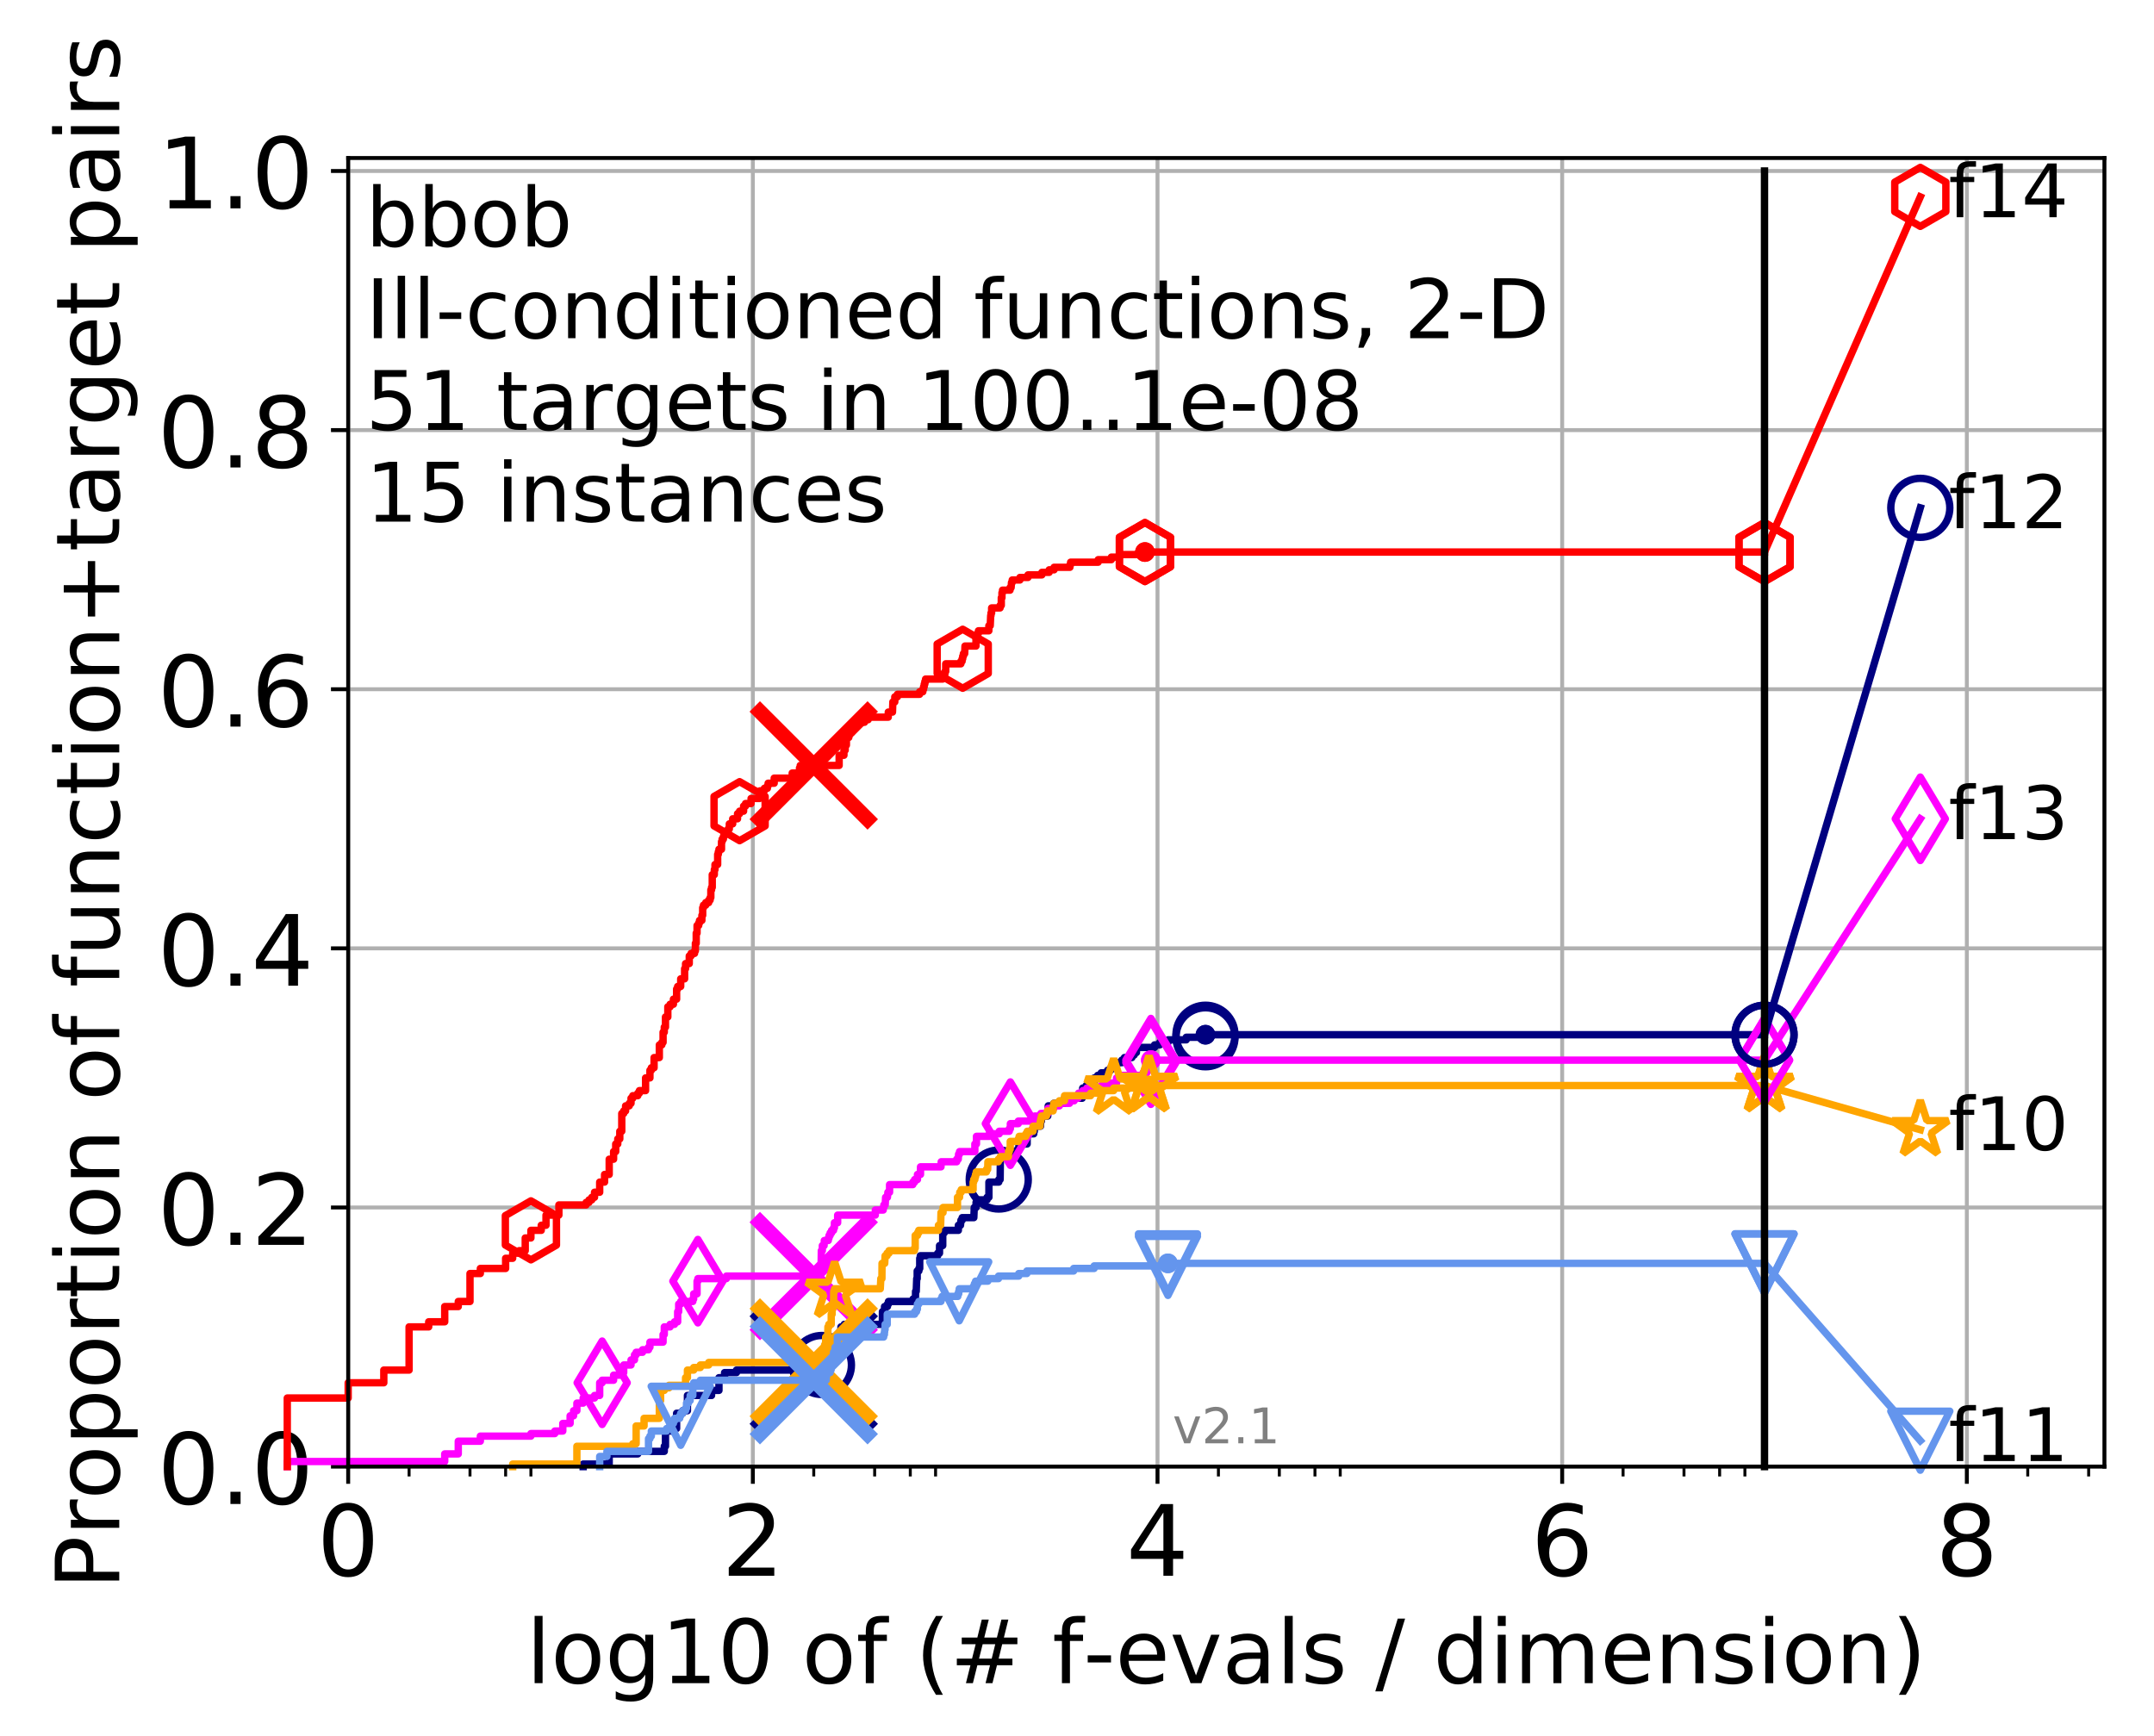 <?xml version="1.0" encoding="utf-8" standalone="no"?>
<!DOCTYPE svg PUBLIC "-//W3C//DTD SVG 1.1//EN"
  "http://www.w3.org/Graphics/SVG/1.1/DTD/svg11.dtd">
<!-- Created with matplotlib (http://matplotlib.org/) -->
<svg height="353pt" version="1.1" viewBox="0 0 438 353" width="438pt" xmlns="http://www.w3.org/2000/svg" xmlns:xlink="http://www.w3.org/1999/xlink">
 <defs>
  <style type="text/css">
*{stroke-linecap:butt;stroke-linejoin:round;}
  </style>
 </defs>
 <g id="figure_1">
  <g id="patch_1">
   <path d="M 0 353.222 
L 438.62 353.222 
L 438.62 0 
L 0 0 
z
" style="fill:#ffffff;"/>
  </g>
  <g id="axes_1">
   <g id="patch_2">
    <path d="M 70.8 298.245 
L 427.92 298.245 
L 427.92 32.133 
L 70.8 32.133 
z
" style="fill:#ffffff;"/>
   </g>
   <g id="matplotlib.axis_1">
    <g id="xtick_1">
     <g id="line2d_1">
      <path clip-path="url(#p820fad6fd5)" d="M 70.8 298.245 
L 70.8 32.133 
" style="fill:none;stroke:#b0b0b0;stroke-linecap:square;stroke-width:0.8;"/>
     </g>
     <g id="line2d_2">
      <defs>
       <path d="M 0 0 
L 0 3.5 
" id="ma03932e30e" style="stroke:#000000;stroke-width:0.8;"/>
      </defs>
      <g>
       <use style="stroke:#000000;stroke-width:0.8;" x="70.8" xlink:href="#ma03932e30e" y="298.245"/>
      </g>
     </g>
     <g id="text_1">
      <!-- 0 -->
      <defs>
       <path d="M 31.781 66.406 
Q 24.172 66.406 20.328 58.906 
Q 16.5 51.422 16.5 36.375 
Q 16.5 21.391 20.328 13.891 
Q 24.172 6.391 31.781 6.391 
Q 39.453 6.391 43.281 13.891 
Q 47.125 21.391 47.125 36.375 
Q 47.125 51.422 43.281 58.906 
Q 39.453 66.406 31.781 66.406 
M 31.781 74.219 
Q 44.047 74.219 50.516 64.516 
Q 56.984 54.828 56.984 36.375 
Q 56.984 17.969 50.516 8.266 
Q 44.047 -1.422 31.781 -1.422 
Q 19.531 -1.422 13.062 8.266 
Q 6.594 17.969 6.594 36.375 
Q 6.594 54.828 13.062 64.516 
Q 19.531 74.219 31.781 74.219 
" id="DejaVuSans-30"/>
      </defs>
      <g transform="translate(64.438 320.442)scale(0.2 -0.2)">
       <use xlink:href="#DejaVuSans-30"/>
      </g>
     </g>
    </g>
    <g id="xtick_2">
     <g id="line2d_3">
      <path clip-path="url(#p820fad6fd5)" d="M 153.086 298.245 
L 153.086 32.133 
" style="fill:none;stroke:#b0b0b0;stroke-linecap:square;stroke-width:0.8;"/>
     </g>
     <g id="line2d_4">
      <g>
       <use style="stroke:#000000;stroke-width:0.8;" x="153.086" xlink:href="#ma03932e30e" y="298.245"/>
      </g>
     </g>
     <g id="text_2">
      <!-- 2 -->
      <defs>
       <path d="M 19.188 8.297 
L 53.609 8.297 
L 53.609 0 
L 7.328 0 
L 7.328 8.297 
Q 12.938 14.109 22.625 23.891 
Q 32.328 33.688 34.812 36.531 
Q 39.547 41.844 41.422 45.531 
Q 43.312 49.219 43.312 52.781 
Q 43.312 58.594 39.234 62.25 
Q 35.156 65.922 28.609 65.922 
Q 23.969 65.922 18.812 64.312 
Q 13.672 62.703 7.812 59.422 
L 7.812 69.391 
Q 13.766 71.781 18.938 73 
Q 24.125 74.219 28.422 74.219 
Q 39.75 74.219 46.484 68.547 
Q 53.219 62.891 53.219 53.422 
Q 53.219 48.922 51.531 44.891 
Q 49.859 40.875 45.406 35.406 
Q 44.188 33.984 37.641 27.219 
Q 31.109 20.453 19.188 8.297 
" id="DejaVuSans-32"/>
      </defs>
      <g transform="translate(146.723 320.442)scale(0.2 -0.2)">
       <use xlink:href="#DejaVuSans-32"/>
      </g>
     </g>
    </g>
    <g id="xtick_3">
     <g id="line2d_5">
      <path clip-path="url(#p820fad6fd5)" d="M 235.371 298.245 
L 235.371 32.133 
" style="fill:none;stroke:#b0b0b0;stroke-linecap:square;stroke-width:0.8;"/>
     </g>
     <g id="line2d_6">
      <g>
       <use style="stroke:#000000;stroke-width:0.8;" x="235.371" xlink:href="#ma03932e30e" y="298.245"/>
      </g>
     </g>
     <g id="text_3">
      <!-- 4 -->
      <defs>
       <path d="M 37.797 64.312 
L 12.891 25.391 
L 37.797 25.391 
z
M 35.203 72.906 
L 47.609 72.906 
L 47.609 25.391 
L 58.016 25.391 
L 58.016 17.188 
L 47.609 17.188 
L 47.609 0 
L 37.797 0 
L 37.797 17.188 
L 4.891 17.188 
L 4.891 26.703 
z
" id="DejaVuSans-34"/>
      </defs>
      <g transform="translate(229.009 320.442)scale(0.2 -0.2)">
       <use xlink:href="#DejaVuSans-34"/>
      </g>
     </g>
    </g>
    <g id="xtick_4">
     <g id="line2d_7">
      <path clip-path="url(#p820fad6fd5)" d="M 317.657 298.245 
L 317.657 32.133 
" style="fill:none;stroke:#b0b0b0;stroke-linecap:square;stroke-width:0.8;"/>
     </g>
     <g id="line2d_8">
      <g>
       <use style="stroke:#000000;stroke-width:0.8;" x="317.657" xlink:href="#ma03932e30e" y="298.245"/>
      </g>
     </g>
     <g id="text_4">
      <!-- 6 -->
      <defs>
       <path d="M 33.016 40.375 
Q 26.375 40.375 22.484 35.828 
Q 18.609 31.297 18.609 23.391 
Q 18.609 15.531 22.484 10.953 
Q 26.375 6.391 33.016 6.391 
Q 39.656 6.391 43.531 10.953 
Q 47.406 15.531 47.406 23.391 
Q 47.406 31.297 43.531 35.828 
Q 39.656 40.375 33.016 40.375 
M 52.594 71.297 
L 52.594 62.312 
Q 48.875 64.062 45.094 64.984 
Q 41.312 65.922 37.594 65.922 
Q 27.828 65.922 22.672 59.328 
Q 17.531 52.734 16.797 39.406 
Q 19.672 43.656 24.016 45.922 
Q 28.375 48.188 33.594 48.188 
Q 44.578 48.188 50.953 41.516 
Q 57.328 34.859 57.328 23.391 
Q 57.328 12.156 50.688 5.359 
Q 44.047 -1.422 33.016 -1.422 
Q 20.359 -1.422 13.672 8.266 
Q 6.984 17.969 6.984 36.375 
Q 6.984 53.656 15.188 63.938 
Q 23.391 74.219 37.203 74.219 
Q 40.922 74.219 44.703 73.484 
Q 48.484 72.75 52.594 71.297 
" id="DejaVuSans-36"/>
      </defs>
      <g transform="translate(311.295 320.442)scale(0.2 -0.2)">
       <use xlink:href="#DejaVuSans-36"/>
      </g>
     </g>
    </g>
    <g id="xtick_5">
     <g id="line2d_9">
      <path clip-path="url(#p820fad6fd5)" d="M 399.943 298.245 
L 399.943 32.133 
" style="fill:none;stroke:#b0b0b0;stroke-linecap:square;stroke-width:0.8;"/>
     </g>
     <g id="line2d_10">
      <g>
       <use style="stroke:#000000;stroke-width:0.8;" x="399.943" xlink:href="#ma03932e30e" y="298.245"/>
      </g>
     </g>
     <g id="text_5">
      <!-- 8 -->
      <defs>
       <path d="M 31.781 34.625 
Q 24.75 34.625 20.719 30.859 
Q 16.703 27.094 16.703 20.516 
Q 16.703 13.922 20.719 10.156 
Q 24.75 6.391 31.781 6.391 
Q 38.812 6.391 42.859 10.172 
Q 46.922 13.969 46.922 20.516 
Q 46.922 27.094 42.891 30.859 
Q 38.875 34.625 31.781 34.625 
M 21.922 38.812 
Q 15.578 40.375 12.031 44.719 
Q 8.5 49.078 8.5 55.328 
Q 8.5 64.062 14.719 69.141 
Q 20.953 74.219 31.781 74.219 
Q 42.672 74.219 48.875 69.141 
Q 55.078 64.062 55.078 55.328 
Q 55.078 49.078 51.531 44.719 
Q 48 40.375 41.703 38.812 
Q 48.828 37.156 52.797 32.312 
Q 56.781 27.484 56.781 20.516 
Q 56.781 9.906 50.312 4.234 
Q 43.844 -1.422 31.781 -1.422 
Q 19.734 -1.422 13.25 4.234 
Q 6.781 9.906 6.781 20.516 
Q 6.781 27.484 10.781 32.312 
Q 14.797 37.156 21.922 38.812 
M 18.312 54.391 
Q 18.312 48.734 21.844 45.562 
Q 25.391 42.391 31.781 42.391 
Q 38.141 42.391 41.719 45.562 
Q 45.312 48.734 45.312 54.391 
Q 45.312 60.062 41.719 63.234 
Q 38.141 66.406 31.781 66.406 
Q 25.391 66.406 21.844 63.234 
Q 18.312 60.062 18.312 54.391 
" id="DejaVuSans-38"/>
      </defs>
      <g transform="translate(393.58 320.442)scale(0.2 -0.2)">
       <use xlink:href="#DejaVuSans-38"/>
      </g>
     </g>
    </g>
    <g id="xtick_6">
     <g id="line2d_11">
      <defs>
       <path d="M 0 0 
L 0 2 
" id="mba56bd8cf5" style="stroke:#000000;stroke-width:0.6;"/>
      </defs>
      <g>
       <use style="stroke:#000000;stroke-width:0.6;" x="83.185" xlink:href="#mba56bd8cf5" y="298.245"/>
      </g>
     </g>
    </g>
    <g id="xtick_7">
     <g id="line2d_12">
      <g>
       <use style="stroke:#000000;stroke-width:0.6;" x="95.57" xlink:href="#mba56bd8cf5" y="298.245"/>
      </g>
     </g>
    </g>
    <g id="xtick_8">
     <g id="line2d_13">
      <g>
       <use style="stroke:#000000;stroke-width:0.6;" x="102.815" xlink:href="#mba56bd8cf5" y="298.245"/>
      </g>
     </g>
    </g>
    <g id="xtick_9">
     <g id="line2d_14">
      <g>
       <use style="stroke:#000000;stroke-width:0.6;" x="107.956" xlink:href="#mba56bd8cf5" y="298.245"/>
      </g>
     </g>
    </g>
    <g id="xtick_10">
     <g id="line2d_15">
      <g>
       <use style="stroke:#000000;stroke-width:0.6;" x="165.471" xlink:href="#mba56bd8cf5" y="298.245"/>
      </g>
     </g>
    </g>
    <g id="xtick_11">
     <g id="line2d_16">
      <g>
       <use style="stroke:#000000;stroke-width:0.6;" x="177.856" xlink:href="#mba56bd8cf5" y="298.245"/>
      </g>
     </g>
    </g>
    <g id="xtick_12">
     <g id="line2d_17">
      <g>
       <use style="stroke:#000000;stroke-width:0.6;" x="185.101" xlink:href="#mba56bd8cf5" y="298.245"/>
      </g>
     </g>
    </g>
    <g id="xtick_13">
     <g id="line2d_18">
      <g>
       <use style="stroke:#000000;stroke-width:0.6;" x="190.241" xlink:href="#mba56bd8cf5" y="298.245"/>
      </g>
     </g>
    </g>
    <g id="xtick_14">
     <g id="line2d_19">
      <g>
       <use style="stroke:#000000;stroke-width:0.6;" x="247.757" xlink:href="#mba56bd8cf5" y="298.245"/>
      </g>
     </g>
    </g>
    <g id="xtick_15">
     <g id="line2d_20">
      <g>
       <use style="stroke:#000000;stroke-width:0.6;" x="260.142" xlink:href="#mba56bd8cf5" y="298.245"/>
      </g>
     </g>
    </g>
    <g id="xtick_16">
     <g id="line2d_21">
      <g>
       <use style="stroke:#000000;stroke-width:0.6;" x="267.387" xlink:href="#mba56bd8cf5" y="298.245"/>
      </g>
     </g>
    </g>
    <g id="xtick_17">
     <g id="line2d_22">
      <g>
       <use style="stroke:#000000;stroke-width:0.6;" x="272.527" xlink:href="#mba56bd8cf5" y="298.245"/>
      </g>
     </g>
    </g>
    <g id="xtick_18">
     <g id="line2d_23">
      <g>
       <use style="stroke:#000000;stroke-width:0.6;" x="330.042" xlink:href="#mba56bd8cf5" y="298.245"/>
      </g>
     </g>
    </g>
    <g id="xtick_19">
     <g id="line2d_24">
      <g>
       <use style="stroke:#000000;stroke-width:0.6;" x="342.428" xlink:href="#mba56bd8cf5" y="298.245"/>
      </g>
     </g>
    </g>
    <g id="xtick_20">
     <g id="line2d_25">
      <g>
       <use style="stroke:#000000;stroke-width:0.6;" x="349.673" xlink:href="#mba56bd8cf5" y="298.245"/>
      </g>
     </g>
    </g>
    <g id="xtick_21">
     <g id="line2d_26">
      <g>
       <use style="stroke:#000000;stroke-width:0.6;" x="354.813" xlink:href="#mba56bd8cf5" y="298.245"/>
      </g>
     </g>
    </g>
    <g id="xtick_22">
     <g id="line2d_27">
      <g>
       <use style="stroke:#000000;stroke-width:0.6;" x="412.328" xlink:href="#mba56bd8cf5" y="298.245"/>
      </g>
     </g>
    </g>
    <g id="xtick_23">
     <g id="line2d_28">
      <g>
       <use style="stroke:#000000;stroke-width:0.6;" x="424.713" xlink:href="#mba56bd8cf5" y="298.245"/>
      </g>
     </g>
    </g>
    <g id="text_6">
     <!-- log10 of (# f-evals / dimension) -->
     <defs>
      <path d="M 9.422 75.984 
L 18.406 75.984 
L 18.406 0 
L 9.422 0 
z
" id="DejaVuSans-6c"/>
      <path d="M 30.609 48.391 
Q 23.391 48.391 19.188 42.75 
Q 14.984 37.109 14.984 27.297 
Q 14.984 17.484 19.156 11.844 
Q 23.344 6.203 30.609 6.203 
Q 37.797 6.203 41.984 11.859 
Q 46.188 17.531 46.188 27.297 
Q 46.188 37.016 41.984 42.703 
Q 37.797 48.391 30.609 48.391 
M 30.609 56 
Q 42.328 56 49.016 48.375 
Q 55.719 40.766 55.719 27.297 
Q 55.719 13.875 49.016 6.219 
Q 42.328 -1.422 30.609 -1.422 
Q 18.844 -1.422 12.172 6.219 
Q 5.516 13.875 5.516 27.297 
Q 5.516 40.766 12.172 48.375 
Q 18.844 56 30.609 56 
" id="DejaVuSans-6f"/>
      <path d="M 45.406 27.984 
Q 45.406 37.75 41.375 43.109 
Q 37.359 48.484 30.078 48.484 
Q 22.859 48.484 18.828 43.109 
Q 14.797 37.75 14.797 27.984 
Q 14.797 18.266 18.828 12.891 
Q 22.859 7.516 30.078 7.516 
Q 37.359 7.516 41.375 12.891 
Q 45.406 18.266 45.406 27.984 
M 54.391 6.781 
Q 54.391 -7.172 48.188 -13.984 
Q 42 -20.797 29.203 -20.797 
Q 24.469 -20.797 20.266 -20.094 
Q 16.062 -19.391 12.109 -17.922 
L 12.109 -9.188 
Q 16.062 -11.328 19.922 -12.344 
Q 23.781 -13.375 27.781 -13.375 
Q 36.625 -13.375 41.016 -8.766 
Q 45.406 -4.156 45.406 5.172 
L 45.406 9.625 
Q 42.625 4.781 38.281 2.391 
Q 33.938 0 27.875 0 
Q 17.828 0 11.672 7.656 
Q 5.516 15.328 5.516 27.984 
Q 5.516 40.672 11.672 48.328 
Q 17.828 56 27.875 56 
Q 33.938 56 38.281 53.609 
Q 42.625 51.219 45.406 46.391 
L 45.406 54.688 
L 54.391 54.688 
z
" id="DejaVuSans-67"/>
      <path d="M 12.406 8.297 
L 28.516 8.297 
L 28.516 63.922 
L 10.984 60.406 
L 10.984 69.391 
L 28.422 72.906 
L 38.281 72.906 
L 38.281 8.297 
L 54.391 8.297 
L 54.391 0 
L 12.406 0 
z
" id="DejaVuSans-31"/>
      <path id="DejaVuSans-20"/>
      <path d="M 37.109 75.984 
L 37.109 68.5 
L 28.516 68.5 
Q 23.688 68.5 21.797 66.547 
Q 19.922 64.594 19.922 59.516 
L 19.922 54.688 
L 34.719 54.688 
L 34.719 47.703 
L 19.922 47.703 
L 19.922 0 
L 10.891 0 
L 10.891 47.703 
L 2.297 47.703 
L 2.297 54.688 
L 10.891 54.688 
L 10.891 58.5 
Q 10.891 67.625 15.141 71.797 
Q 19.391 75.984 28.609 75.984 
z
" id="DejaVuSans-66"/>
      <path d="M 31 75.875 
Q 24.469 64.656 21.281 53.656 
Q 18.109 42.672 18.109 31.391 
Q 18.109 20.125 21.312 9.062 
Q 24.516 -2 31 -13.188 
L 23.188 -13.188 
Q 15.875 -1.703 12.234 9.375 
Q 8.594 20.453 8.594 31.391 
Q 8.594 42.281 12.203 53.312 
Q 15.828 64.359 23.188 75.875 
z
" id="DejaVuSans-28"/>
      <path d="M 51.125 44 
L 36.922 44 
L 32.812 27.688 
L 47.125 27.688 
z
M 43.797 71.781 
L 38.719 51.516 
L 52.984 51.516 
L 58.109 71.781 
L 65.922 71.781 
L 60.891 51.516 
L 76.125 51.516 
L 76.125 44 
L 58.984 44 
L 54.984 27.688 
L 70.516 27.688 
L 70.516 20.219 
L 53.078 20.219 
L 48 0 
L 40.188 0 
L 45.219 20.219 
L 30.906 20.219 
L 25.875 0 
L 18.016 0 
L 23.094 20.219 
L 7.719 20.219 
L 7.719 27.688 
L 24.906 27.688 
L 29 44 
L 13.281 44 
L 13.281 51.516 
L 30.906 51.516 
L 35.891 71.781 
z
" id="DejaVuSans-23"/>
      <path d="M 4.891 31.391 
L 31.203 31.391 
L 31.203 23.391 
L 4.891 23.391 
z
" id="DejaVuSans-2d"/>
      <path d="M 56.203 29.594 
L 56.203 25.203 
L 14.891 25.203 
Q 15.484 15.922 20.484 11.062 
Q 25.484 6.203 34.422 6.203 
Q 39.594 6.203 44.453 7.469 
Q 49.312 8.734 54.109 11.281 
L 54.109 2.781 
Q 49.266 0.734 44.188 -0.344 
Q 39.109 -1.422 33.891 -1.422 
Q 20.797 -1.422 13.156 6.188 
Q 5.516 13.812 5.516 26.812 
Q 5.516 40.234 12.766 48.109 
Q 20.016 56 32.328 56 
Q 43.359 56 49.781 48.891 
Q 56.203 41.797 56.203 29.594 
M 47.219 32.234 
Q 47.125 39.594 43.094 43.984 
Q 39.062 48.391 32.422 48.391 
Q 24.906 48.391 20.391 44.141 
Q 15.875 39.891 15.188 32.172 
z
" id="DejaVuSans-65"/>
      <path d="M 2.984 54.688 
L 12.5 54.688 
L 29.594 8.797 
L 46.688 54.688 
L 56.203 54.688 
L 35.688 0 
L 23.484 0 
z
" id="DejaVuSans-76"/>
      <path d="M 34.281 27.484 
Q 23.391 27.484 19.188 25 
Q 14.984 22.516 14.984 16.5 
Q 14.984 11.719 18.141 8.906 
Q 21.297 6.109 26.703 6.109 
Q 34.188 6.109 38.703 11.406 
Q 43.219 16.703 43.219 25.484 
L 43.219 27.484 
z
M 52.203 31.203 
L 52.203 0 
L 43.219 0 
L 43.219 8.297 
Q 40.141 3.328 35.547 0.953 
Q 30.953 -1.422 24.312 -1.422 
Q 15.922 -1.422 10.953 3.297 
Q 6 8.016 6 15.922 
Q 6 25.141 12.172 29.828 
Q 18.359 34.516 30.609 34.516 
L 43.219 34.516 
L 43.219 35.406 
Q 43.219 41.609 39.141 45 
Q 35.062 48.391 27.688 48.391 
Q 23 48.391 18.547 47.266 
Q 14.109 46.141 10.016 43.891 
L 10.016 52.203 
Q 14.938 54.109 19.578 55.047 
Q 24.219 56 28.609 56 
Q 40.484 56 46.344 49.844 
Q 52.203 43.703 52.203 31.203 
" id="DejaVuSans-61"/>
      <path d="M 44.281 53.078 
L 44.281 44.578 
Q 40.484 46.531 36.375 47.5 
Q 32.281 48.484 27.875 48.484 
Q 21.188 48.484 17.844 46.438 
Q 14.5 44.391 14.5 40.281 
Q 14.5 37.156 16.891 35.375 
Q 19.281 33.594 26.516 31.984 
L 29.594 31.297 
Q 39.156 29.25 43.188 25.516 
Q 47.219 21.781 47.219 15.094 
Q 47.219 7.469 41.188 3.016 
Q 35.156 -1.422 24.609 -1.422 
Q 20.219 -1.422 15.453 -0.562 
Q 10.688 0.297 5.422 2 
L 5.422 11.281 
Q 10.406 8.688 15.234 7.391 
Q 20.062 6.109 24.812 6.109 
Q 31.156 6.109 34.562 8.281 
Q 37.984 10.453 37.984 14.406 
Q 37.984 18.062 35.516 20.016 
Q 33.062 21.969 24.703 23.781 
L 21.578 24.516 
Q 13.234 26.266 9.516 29.906 
Q 5.812 33.547 5.812 39.891 
Q 5.812 47.609 11.281 51.797 
Q 16.75 56 26.812 56 
Q 31.781 56 36.172 55.266 
Q 40.578 54.547 44.281 53.078 
" id="DejaVuSans-73"/>
      <path d="M 25.391 72.906 
L 33.688 72.906 
L 8.297 -9.281 
L 0 -9.281 
z
" id="DejaVuSans-2f"/>
      <path d="M 45.406 46.391 
L 45.406 75.984 
L 54.391 75.984 
L 54.391 0 
L 45.406 0 
L 45.406 8.203 
Q 42.578 3.328 38.25 0.953 
Q 33.938 -1.422 27.875 -1.422 
Q 17.969 -1.422 11.734 6.484 
Q 5.516 14.406 5.516 27.297 
Q 5.516 40.188 11.734 48.094 
Q 17.969 56 27.875 56 
Q 33.938 56 38.25 53.625 
Q 42.578 51.266 45.406 46.391 
M 14.797 27.297 
Q 14.797 17.391 18.875 11.75 
Q 22.953 6.109 30.078 6.109 
Q 37.203 6.109 41.297 11.75 
Q 45.406 17.391 45.406 27.297 
Q 45.406 37.203 41.297 42.844 
Q 37.203 48.484 30.078 48.484 
Q 22.953 48.484 18.875 42.844 
Q 14.797 37.203 14.797 27.297 
" id="DejaVuSans-64"/>
      <path d="M 9.422 54.688 
L 18.406 54.688 
L 18.406 0 
L 9.422 0 
z
M 9.422 75.984 
L 18.406 75.984 
L 18.406 64.594 
L 9.422 64.594 
z
" id="DejaVuSans-69"/>
      <path d="M 52 44.188 
Q 55.375 50.25 60.062 53.125 
Q 64.75 56 71.094 56 
Q 79.641 56 84.281 50.016 
Q 88.922 44.047 88.922 33.016 
L 88.922 0 
L 79.891 0 
L 79.891 32.719 
Q 79.891 40.578 77.094 44.375 
Q 74.312 48.188 68.609 48.188 
Q 61.625 48.188 57.562 43.547 
Q 53.516 38.922 53.516 30.906 
L 53.516 0 
L 44.484 0 
L 44.484 32.719 
Q 44.484 40.625 41.703 44.406 
Q 38.922 48.188 33.109 48.188 
Q 26.219 48.188 22.156 43.531 
Q 18.109 38.875 18.109 30.906 
L 18.109 0 
L 9.078 0 
L 9.078 54.688 
L 18.109 54.688 
L 18.109 46.188 
Q 21.188 51.219 25.484 53.609 
Q 29.781 56 35.688 56 
Q 41.656 56 45.828 52.969 
Q 50 49.953 52 44.188 
" id="DejaVuSans-6d"/>
      <path d="M 54.891 33.016 
L 54.891 0 
L 45.906 0 
L 45.906 32.719 
Q 45.906 40.484 42.875 44.328 
Q 39.844 48.188 33.797 48.188 
Q 26.516 48.188 22.312 43.547 
Q 18.109 38.922 18.109 30.906 
L 18.109 0 
L 9.078 0 
L 9.078 54.688 
L 18.109 54.688 
L 18.109 46.188 
Q 21.344 51.125 25.703 53.562 
Q 30.078 56 35.797 56 
Q 45.219 56 50.047 50.172 
Q 54.891 44.344 54.891 33.016 
" id="DejaVuSans-6e"/>
      <path d="M 8.016 75.875 
L 15.828 75.875 
Q 23.141 64.359 26.781 53.312 
Q 30.422 42.281 30.422 31.391 
Q 30.422 20.453 26.781 9.375 
Q 23.141 -1.703 15.828 -13.188 
L 8.016 -13.188 
Q 14.5 -2 17.703 9.062 
Q 20.906 20.125 20.906 31.391 
Q 20.906 42.672 17.703 53.656 
Q 14.5 64.656 8.016 75.875 
" id="DejaVuSans-29"/>
     </defs>
     <g transform="translate(107.015 342.279)scale(0.18 -0.18)">
      <use xlink:href="#DejaVuSans-6c"/>
      <use x="27.783" xlink:href="#DejaVuSans-6f"/>
      <use x="88.965" xlink:href="#DejaVuSans-67"/>
      <use x="152.441" xlink:href="#DejaVuSans-31"/>
      <use x="216.064" xlink:href="#DejaVuSans-30"/>
      <use x="279.688" xlink:href="#DejaVuSans-20"/>
      <use x="311.475" xlink:href="#DejaVuSans-6f"/>
      <use x="372.656" xlink:href="#DejaVuSans-66"/>
      <use x="407.861" xlink:href="#DejaVuSans-20"/>
      <use x="439.648" xlink:href="#DejaVuSans-28"/>
      <use x="478.662" xlink:href="#DejaVuSans-23"/>
      <use x="562.451" xlink:href="#DejaVuSans-20"/>
      <use x="594.238" xlink:href="#DejaVuSans-66"/>
      <use x="629.365" xlink:href="#DejaVuSans-2d"/>
      <use x="665.449" xlink:href="#DejaVuSans-65"/>
      <use x="726.973" xlink:href="#DejaVuSans-76"/>
      <use x="786.152" xlink:href="#DejaVuSans-61"/>
      <use x="847.432" xlink:href="#DejaVuSans-6c"/>
      <use x="875.215" xlink:href="#DejaVuSans-73"/>
      <use x="927.314" xlink:href="#DejaVuSans-20"/>
      <use x="959.102" xlink:href="#DejaVuSans-2f"/>
      <use x="992.793" xlink:href="#DejaVuSans-20"/>
      <use x="1024.58" xlink:href="#DejaVuSans-64"/>
      <use x="1088.057" xlink:href="#DejaVuSans-69"/>
      <use x="1115.84" xlink:href="#DejaVuSans-6d"/>
      <use x="1213.252" xlink:href="#DejaVuSans-65"/>
      <use x="1274.775" xlink:href="#DejaVuSans-6e"/>
      <use x="1338.154" xlink:href="#DejaVuSans-73"/>
      <use x="1390.254" xlink:href="#DejaVuSans-69"/>
      <use x="1418.037" xlink:href="#DejaVuSans-6f"/>
      <use x="1479.219" xlink:href="#DejaVuSans-6e"/>
      <use x="1542.598" xlink:href="#DejaVuSans-29"/>
     </g>
    </g>
   </g>
   <g id="matplotlib.axis_2">
    <g id="ytick_1">
     <g id="line2d_29">
      <path clip-path="url(#p820fad6fd5)" d="M 70.8 298.245 
L 427.92 298.245 
" style="fill:none;stroke:#b0b0b0;stroke-linecap:square;stroke-width:0.8;"/>
     </g>
     <g id="line2d_30">
      <defs>
       <path d="M 0 0 
L -3.5 0 
" id="ma96b2f54aa" style="stroke:#000000;stroke-width:0.8;"/>
      </defs>
      <g>
       <use style="stroke:#000000;stroke-width:0.8;" x="70.8" xlink:href="#ma96b2f54aa" y="298.245"/>
      </g>
     </g>
     <g id="text_7">
      <!-- 0.0 -->
      <defs>
       <path d="M 10.688 12.406 
L 21 12.406 
L 21 0 
L 10.688 0 
z
" id="DejaVuSans-2e"/>
      </defs>
      <g transform="translate(31.994 305.844)scale(0.2 -0.2)">
       <use xlink:href="#DejaVuSans-30"/>
       <use x="63.623" xlink:href="#DejaVuSans-2e"/>
       <use x="95.41" xlink:href="#DejaVuSans-30"/>
      </g>
     </g>
    </g>
    <g id="ytick_2">
     <g id="line2d_31">
      <path clip-path="url(#p820fad6fd5)" d="M 70.8 245.55 
L 427.92 245.55 
" style="fill:none;stroke:#b0b0b0;stroke-linecap:square;stroke-width:0.8;"/>
     </g>
     <g id="line2d_32">
      <g>
       <use style="stroke:#000000;stroke-width:0.8;" x="70.8" xlink:href="#ma96b2f54aa" y="245.55"/>
      </g>
     </g>
     <g id="text_8">
      <!-- 0.2 -->
      <g transform="translate(31.994 253.148)scale(0.2 -0.2)">
       <use xlink:href="#DejaVuSans-30"/>
       <use x="63.623" xlink:href="#DejaVuSans-2e"/>
       <use x="95.41" xlink:href="#DejaVuSans-32"/>
      </g>
     </g>
    </g>
    <g id="ytick_3">
     <g id="line2d_33">
      <path clip-path="url(#p820fad6fd5)" d="M 70.8 192.854 
L 427.92 192.854 
" style="fill:none;stroke:#b0b0b0;stroke-linecap:square;stroke-width:0.8;"/>
     </g>
     <g id="line2d_34">
      <g>
       <use style="stroke:#000000;stroke-width:0.8;" x="70.8" xlink:href="#ma96b2f54aa" y="192.854"/>
      </g>
     </g>
     <g id="text_9">
      <!-- 0.4 -->
      <g transform="translate(31.994 200.453)scale(0.2 -0.2)">
       <use xlink:href="#DejaVuSans-30"/>
       <use x="63.623" xlink:href="#DejaVuSans-2e"/>
       <use x="95.41" xlink:href="#DejaVuSans-34"/>
      </g>
     </g>
    </g>
    <g id="ytick_4">
     <g id="line2d_35">
      <path clip-path="url(#p820fad6fd5)" d="M 70.8 140.159 
L 427.92 140.159 
" style="fill:none;stroke:#b0b0b0;stroke-linecap:square;stroke-width:0.8;"/>
     </g>
     <g id="line2d_36">
      <g>
       <use style="stroke:#000000;stroke-width:0.8;" x="70.8" xlink:href="#ma96b2f54aa" y="140.159"/>
      </g>
     </g>
     <g id="text_10">
      <!-- 0.6 -->
      <g transform="translate(31.994 147.757)scale(0.2 -0.2)">
       <use xlink:href="#DejaVuSans-30"/>
       <use x="63.623" xlink:href="#DejaVuSans-2e"/>
       <use x="95.41" xlink:href="#DejaVuSans-36"/>
      </g>
     </g>
    </g>
    <g id="ytick_5">
     <g id="line2d_37">
      <path clip-path="url(#p820fad6fd5)" d="M 70.8 87.464 
L 427.92 87.464 
" style="fill:none;stroke:#b0b0b0;stroke-linecap:square;stroke-width:0.8;"/>
     </g>
     <g id="line2d_38">
      <g>
       <use style="stroke:#000000;stroke-width:0.8;" x="70.8" xlink:href="#ma96b2f54aa" y="87.464"/>
      </g>
     </g>
     <g id="text_11">
      <!-- 0.8 -->
      <g transform="translate(31.994 95.062)scale(0.2 -0.2)">
       <use xlink:href="#DejaVuSans-30"/>
       <use x="63.623" xlink:href="#DejaVuSans-2e"/>
       <use x="95.41" xlink:href="#DejaVuSans-38"/>
      </g>
     </g>
    </g>
    <g id="ytick_6">
     <g id="line2d_39">
      <path clip-path="url(#p820fad6fd5)" d="M 70.8 34.768 
L 427.92 34.768 
" style="fill:none;stroke:#b0b0b0;stroke-linecap:square;stroke-width:0.8;"/>
     </g>
     <g id="line2d_40">
      <g>
       <use style="stroke:#000000;stroke-width:0.8;" x="70.8" xlink:href="#ma96b2f54aa" y="34.768"/>
      </g>
     </g>
     <g id="text_12">
      <!-- 1.0 -->
      <g transform="translate(31.994 42.367)scale(0.2 -0.2)">
       <use xlink:href="#DejaVuSans-31"/>
       <use x="63.623" xlink:href="#DejaVuSans-2e"/>
       <use x="95.41" xlink:href="#DejaVuSans-30"/>
      </g>
     </g>
    </g>
    <g id="text_13">
     <!-- Proportion of function+target pairs -->
     <defs>
      <path d="M 19.672 64.797 
L 19.672 37.406 
L 32.078 37.406 
Q 38.969 37.406 42.719 40.969 
Q 46.484 44.531 46.484 51.125 
Q 46.484 57.672 42.719 61.234 
Q 38.969 64.797 32.078 64.797 
z
M 9.812 72.906 
L 32.078 72.906 
Q 44.344 72.906 50.609 67.359 
Q 56.891 61.812 56.891 51.125 
Q 56.891 40.328 50.609 34.812 
Q 44.344 29.297 32.078 29.297 
L 19.672 29.297 
L 19.672 0 
L 9.812 0 
z
" id="DejaVuSans-50"/>
      <path d="M 41.109 46.297 
Q 39.594 47.172 37.812 47.578 
Q 36.031 48 33.891 48 
Q 26.266 48 22.188 43.047 
Q 18.109 38.094 18.109 28.812 
L 18.109 0 
L 9.078 0 
L 9.078 54.688 
L 18.109 54.688 
L 18.109 46.188 
Q 20.953 51.172 25.484 53.578 
Q 30.031 56 36.531 56 
Q 37.453 56 38.578 55.875 
Q 39.703 55.766 41.062 55.516 
z
" id="DejaVuSans-72"/>
      <path d="M 18.109 8.203 
L 18.109 -20.797 
L 9.078 -20.797 
L 9.078 54.688 
L 18.109 54.688 
L 18.109 46.391 
Q 20.953 51.266 25.266 53.625 
Q 29.594 56 35.594 56 
Q 45.562 56 51.781 48.094 
Q 58.016 40.188 58.016 27.297 
Q 58.016 14.406 51.781 6.484 
Q 45.562 -1.422 35.594 -1.422 
Q 29.594 -1.422 25.266 0.953 
Q 20.953 3.328 18.109 8.203 
M 48.688 27.297 
Q 48.688 37.203 44.609 42.844 
Q 40.531 48.484 33.406 48.484 
Q 26.266 48.484 22.188 42.844 
Q 18.109 37.203 18.109 27.297 
Q 18.109 17.391 22.188 11.75 
Q 26.266 6.109 33.406 6.109 
Q 40.531 6.109 44.609 11.75 
Q 48.688 17.391 48.688 27.297 
" id="DejaVuSans-70"/>
      <path d="M 18.312 70.219 
L 18.312 54.688 
L 36.812 54.688 
L 36.812 47.703 
L 18.312 47.703 
L 18.312 18.016 
Q 18.312 11.328 20.141 9.422 
Q 21.969 7.516 27.594 7.516 
L 36.812 7.516 
L 36.812 0 
L 27.594 0 
Q 17.188 0 13.234 3.875 
Q 9.281 7.766 9.281 18.016 
L 9.281 47.703 
L 2.688 47.703 
L 2.688 54.688 
L 9.281 54.688 
L 9.281 70.219 
z
" id="DejaVuSans-74"/>
      <path d="M 8.5 21.578 
L 8.5 54.688 
L 17.484 54.688 
L 17.484 21.922 
Q 17.484 14.156 20.5 10.266 
Q 23.531 6.391 29.594 6.391 
Q 36.859 6.391 41.078 11.031 
Q 45.312 15.672 45.312 23.688 
L 45.312 54.688 
L 54.297 54.688 
L 54.297 0 
L 45.312 0 
L 45.312 8.406 
Q 42.047 3.422 37.719 1 
Q 33.406 -1.422 27.688 -1.422 
Q 18.266 -1.422 13.375 4.438 
Q 8.5 10.297 8.5 21.578 
M 31.109 56 
z
" id="DejaVuSans-75"/>
      <path d="M 48.781 52.594 
L 48.781 44.188 
Q 44.969 46.297 41.141 47.344 
Q 37.312 48.391 33.406 48.391 
Q 24.656 48.391 19.812 42.844 
Q 14.984 37.312 14.984 27.297 
Q 14.984 17.281 19.812 11.734 
Q 24.656 6.203 33.406 6.203 
Q 37.312 6.203 41.141 7.25 
Q 44.969 8.297 48.781 10.406 
L 48.781 2.094 
Q 45.016 0.344 40.984 -0.531 
Q 36.969 -1.422 32.422 -1.422 
Q 20.062 -1.422 12.781 6.344 
Q 5.516 14.109 5.516 27.297 
Q 5.516 40.672 12.859 48.328 
Q 20.219 56 33.016 56 
Q 37.156 56 41.109 55.141 
Q 45.062 54.297 48.781 52.594 
" id="DejaVuSans-63"/>
      <path d="M 46 62.703 
L 46 35.5 
L 73.188 35.5 
L 73.188 27.203 
L 46 27.203 
L 46 0 
L 37.797 0 
L 37.797 27.203 
L 10.594 27.203 
L 10.594 35.5 
L 37.797 35.5 
L 37.797 62.703 
z
" id="DejaVuSans-2b"/>
     </defs>
     <g transform="translate(24.25 323.179)rotate(-90)scale(0.18 -0.18)">
      <use xlink:href="#DejaVuSans-50"/>
      <use x="60.287" xlink:href="#DejaVuSans-72"/>
      <use x="101.369" xlink:href="#DejaVuSans-6f"/>
      <use x="162.551" xlink:href="#DejaVuSans-70"/>
      <use x="226.027" xlink:href="#DejaVuSans-6f"/>
      <use x="287.209" xlink:href="#DejaVuSans-72"/>
      <use x="328.322" xlink:href="#DejaVuSans-74"/>
      <use x="367.531" xlink:href="#DejaVuSans-69"/>
      <use x="395.314" xlink:href="#DejaVuSans-6f"/>
      <use x="456.496" xlink:href="#DejaVuSans-6e"/>
      <use x="519.875" xlink:href="#DejaVuSans-20"/>
      <use x="551.662" xlink:href="#DejaVuSans-6f"/>
      <use x="612.844" xlink:href="#DejaVuSans-66"/>
      <use x="648.049" xlink:href="#DejaVuSans-20"/>
      <use x="679.836" xlink:href="#DejaVuSans-66"/>
      <use x="715.041" xlink:href="#DejaVuSans-75"/>
      <use x="778.42" xlink:href="#DejaVuSans-6e"/>
      <use x="841.799" xlink:href="#DejaVuSans-63"/>
      <use x="896.779" xlink:href="#DejaVuSans-74"/>
      <use x="935.988" xlink:href="#DejaVuSans-69"/>
      <use x="963.771" xlink:href="#DejaVuSans-6f"/>
      <use x="1024.953" xlink:href="#DejaVuSans-6e"/>
      <use x="1088.332" xlink:href="#DejaVuSans-2b"/>
      <use x="1172.121" xlink:href="#DejaVuSans-74"/>
      <use x="1211.33" xlink:href="#DejaVuSans-61"/>
      <use x="1272.609" xlink:href="#DejaVuSans-72"/>
      <use x="1313.707" xlink:href="#DejaVuSans-67"/>
      <use x="1377.184" xlink:href="#DejaVuSans-65"/>
      <use x="1438.707" xlink:href="#DejaVuSans-74"/>
      <use x="1477.916" xlink:href="#DejaVuSans-20"/>
      <use x="1509.703" xlink:href="#DejaVuSans-70"/>
      <use x="1573.18" xlink:href="#DejaVuSans-61"/>
      <use x="1634.459" xlink:href="#DejaVuSans-69"/>
      <use x="1662.242" xlink:href="#DejaVuSans-72"/>
      <use x="1703.355" xlink:href="#DejaVuSans-73"/>
     </g>
    </g>
   </g>
   <g id="line2d_41">
    <defs>
     <path d="M 0 1.5 
C 0.398 1.5 0.779 1.342 1.061 1.061 
C 1.342 0.779 1.5 0.398 1.5 0 
C 1.5 -0.398 1.342 -0.779 1.061 -1.061 
C 0.779 -1.342 0.398 -1.5 0 -1.5 
C -0.398 -1.5 -0.779 -1.342 -1.061 -1.061 
C -1.342 -0.779 -1.5 -0.398 -1.5 0 
C -1.5 0.398 -1.342 0.779 -1.061 1.061 
C -0.779 1.342 -0.398 1.5 0 1.5 
z
" id="mbdb8e823b9" style="stroke:#000080;"/>
    </defs>
    <g>
     <use style="fill:#000080;stroke:#000080;" x="245.126" xlink:href="#mbdb8e823b9" y="210.42"/>
     <use style="fill:#000080;stroke:#000080;" x="245.126" xlink:href="#mbdb8e823b9" y="210.42"/>
    </g>
   </g>
   <g id="line2d_42">
    <path d="M 118.582 298.245 
L 118.582 297.729 
L 123.876 297.729 
L 123.876 295.662 
L 129.69 295.662 
L 129.69 295.146 
L 135.077 295.146 
L 135.077 294.112 
L 135.32 294.112 
L 135.32 291.013 
L 136.935 291.013 
L 136.935 290.496 
L 137.585 290.496 
L 137.585 287.396 
L 138.818 287.396 
L 138.818 286.88 
L 139.784 286.88 
L 139.784 283.78 
L 144.688 283.78 
L 144.688 282.747 
L 146.195 282.747 
L 146.195 280.164 
L 147.34 280.164 
L 147.34 279.13 
L 149.756 279.13 
L 149.756 278.614 
L 167.133 278.614 
L 167.133 277.58 
L 168.504 277.58 
L 168.504 276.031 
L 168.877 276.031 
L 168.877 274.481 
L 169.134 274.481 
L 169.134 273.964 
L 169.279 273.964 
L 169.386 271.898 
L 170.33 271.898 
L 170.33 271.381 
L 170.7 271.381 
L 170.7 270.864 
L 170.998 270.864 
L 170.998 269.831 
L 171.673 269.831 
L 171.673 269.315 
L 179.416 269.315 
L 179.437 266.731 
L 179.861 266.731 
L 179.861 265.698 
L 180.45 265.698 
L 180.45 265.182 
L 180.662 265.182 
L 180.662 264.665 
L 185.673 264.665 
L 185.673 264.148 
L 186.156 264.148 
L 186.17 262.598 
L 186.31 262.598 
L 186.407 260.015 
L 186.504 260.015 
L 186.504 258.465 
L 186.845 258.465 
L 186.845 257.949 
L 187.019 257.949 
L 187.019 255.882 
L 187.139 255.882 
L 187.139 255.366 
L 190.672 255.366 
L 190.672 254.849 
L 191.039 254.849 
L 191.049 253.299 
L 191.699 253.299 
L 191.699 250.716 
L 192.005 250.716 
L 192.005 250.2 
L 194.878 250.2 
L 194.878 249.166 
L 195.312 249.166 
L 195.404 248.133 
L 195.653 248.133 
L 195.653 247.616 
L 198.022 247.616 
L 198.108 245.55 
L 198.471 245.55 
L 198.471 244.517 
L 198.681 244.517 
L 198.681 244 
L 200.707 244 
L 200.707 243.483 
L 201.088 243.483 
L 201.088 240.384 
L 203.09 240.384 
L 203.09 239.867 
L 203.37 239.867 
L 203.418 235.734 
L 203.53 235.734 
L 203.53 235.217 
L 205.394 235.217 
L 205.394 234.701 
L 205.537 234.701 
L 205.537 234.184 
L 206.941 234.184 
L 206.941 233.668 
L 207.155 233.668 
L 207.211 232.634 
L 208.861 232.634 
L 208.861 230.568 
L 210.207 230.568 
L 210.207 230.051 
L 210.324 230.051 
L 210.371 229.018 
L 211.588 229.018 
L 211.591 227.985 
L 211.763 227.985 
L 211.763 226.952 
L 213.055 226.952 
L 213.148 224.885 
L 214.259 224.885 
L 214.259 224.368 
L 216.449 224.368 
L 216.449 223.335 
L 220.051 223.335 
L 220.158 221.269 
L 220.872 221.269 
L 220.872 220.752 
L 222.484 220.752 
L 222.508 219.202 
L 223.205 219.202 
L 223.205 218.686 
L 223.919 218.686 
L 223.919 218.169 
L 225.206 218.169 
L 225.206 217.652 
L 225.846 217.652 
L 225.846 217.136 
L 227.025 217.136 
L 227.025 216.102 
L 228.113 216.102 
L 228.113 215.586 
L 228.641 215.586 
L 228.641 215.069 
L 230.155 215.069 
L 230.155 214.553 
L 230.627 214.553 
L 230.627 214.036 
L 231.087 214.036 
L 231.087 213.003 
L 234.768 213.003 
L 234.768 212.486 
L 235.833 212.486 
L 235.833 211.969 
L 237.528 211.969 
L 237.528 211.453 
L 241.214 211.453 
L 241.214 210.936 
L 245.126 210.936 
L 245.126 210.42 
L 358.8 210.42 
L 358.8 210.42 
" style="fill:none;stroke:#000080;stroke-linecap:square;stroke-width:1.5;"/>
   </g>
   <g id="line2d_43">
    <defs>
     <path d="M 0 6 
C 1.591 6 3.117 5.368 4.243 4.243 
C 5.368 3.117 6 1.591 6 0 
C 6 -1.591 5.368 -3.117 4.243 -4.243 
C 3.117 -5.368 1.591 -6 0 -6 
C -1.591 -6 -3.117 -5.368 -4.243 -4.243 
C -5.368 -3.117 -6 -1.591 -6 0 
C -6 1.591 -5.368 3.117 -4.243 4.243 
C -3.117 5.368 -1.591 6 0 6 
z
" id="meb29f83bf0" style="stroke:#000080;stroke-width:1.5;"/>
    </defs>
    <g>
     <use style="fill:none;stroke:#000080;stroke-width:1.5;" x="167.133" xlink:href="#meb29f83bf0" y="277.58"/>
     <use style="fill:none;stroke:#000080;stroke-width:1.5;" x="203.09" xlink:href="#meb29f83bf0" y="239.867"/>
     <use style="fill:none;stroke:#000080;stroke-width:1.5;" x="245.126" xlink:href="#meb29f83bf0" y="210.936"/>
     <use style="fill:none;stroke:#000080;stroke-width:1.5;" x="245.126" xlink:href="#meb29f83bf0" y="210.42"/>
     <use style="fill:none;stroke:#000080;stroke-width:1.5;" x="358.8" xlink:href="#meb29f83bf0" y="210.42"/>
    </g>
   </g>
   <g id="line2d_44"/>
   <g id="line2d_45">
    <path clip-path="url(#p820fad6fd5)" d="M 165.471 278.614 
" style="fill:none;stroke:#000080;stroke-linecap:square;stroke-width:1.5;"/>
    <defs>
     <path d="M -12 12 
L 12 -12 
M -12 -12 
L 12 12 
" id="mbd5fa4653c" style="stroke:#000080;stroke-width:3;"/>
    </defs>
    <g clip-path="url(#p820fad6fd5)">
     <use style="fill:#000080;stroke:#000080;stroke-width:3;" x="165.471" xlink:href="#mbd5fa4653c" y="278.614"/>
    </g>
   </g>
   <g id="line2d_46">
    <defs>
     <path d="M 0 1.5 
C 0.398 1.5 0.779 1.342 1.061 1.061 
C 1.342 0.779 1.5 0.398 1.5 0 
C 1.5 -0.398 1.342 -0.779 1.061 -1.061 
C 0.779 -1.342 0.398 -1.5 0 -1.5 
C -0.398 -1.5 -0.779 -1.342 -1.061 -1.061 
C -1.342 -0.779 -1.5 -0.398 -1.5 0 
C -1.5 0.398 -1.342 0.779 -1.061 1.061 
C -0.779 1.342 -0.398 1.5 0 1.5 
z
" id="mc0f9ba0df4" style="stroke:#ff00ff;"/>
    </defs>
    <g>
     <use style="fill:#ff00ff;stroke:#ff00ff;" x="234.025" xlink:href="#mc0f9ba0df4" y="215.586"/>
     <use style="fill:#ff00ff;stroke:#ff00ff;" x="234.025" xlink:href="#mc0f9ba0df4" y="215.586"/>
    </g>
   </g>
   <g id="line2d_47">
    <path d="M 58.415 298.245 
L 58.415 297.212 
L 90.43 297.212 
L 90.43 295.662 
L 93.185 295.662 
L 93.185 293.079 
L 97.675 293.079 
L 97.675 292.046 
L 107.956 292.046 
L 107.956 291.529 
L 112.815 291.529 
L 112.815 291.013 
L 114.44 291.013 
L 114.44 289.463 
L 115.93 289.463 
L 115.93 287.913 
L 116.631 287.913 
L 116.631 286.88 
L 117.305 286.88 
L 117.305 285.33 
L 118.582 285.33 
L 118.582 284.297 
L 120.891 284.297 
L 120.891 283.78 
L 121.942 283.78 
L 121.942 281.197 
L 122.445 281.197 
L 122.445 280.68 
L 124.769 280.68 
L 124.769 279.647 
L 126.031 279.647 
L 126.031 279.13 
L 126.825 279.13 
L 126.825 277.58 
L 128.315 277.58 
L 128.315 276.547 
L 129.016 276.547 
L 129.016 275.514 
L 129.356 275.514 
L 129.356 274.997 
L 130.656 274.997 
L 130.656 274.481 
L 131.868 274.481 
L 131.868 273.964 
L 132.159 273.964 
L 132.159 272.931 
L 134.831 272.931 
L 134.831 271.381 
L 135.077 271.381 
L 135.077 269.831 
L 136.261 269.831 
L 136.261 269.315 
L 137.155 269.315 
L 137.155 268.798 
L 137.797 268.798 
L 137.797 266.731 
L 138.006 266.731 
L 138.006 265.182 
L 138.416 265.182 
L 138.416 264.665 
L 140.878 264.665 
L 140.878 264.148 
L 141.054 264.148 
L 141.054 263.115 
L 141.742 263.115 
L 141.742 260.532 
L 141.909 260.532 
L 141.909 260.015 
L 147.706 260.015 
L 147.706 259.499 
L 165.737 259.499 
L 165.737 258.465 
L 166.638 258.465 
L 166.638 257.432 
L 166.97 257.432 
L 167.011 254.333 
L 167.215 254.333 
L 167.215 253.299 
L 167.576 253.299 
L 167.615 252.266 
L 168.428 252.266 
L 168.428 251.749 
L 168.579 251.749 
L 168.579 251.233 
L 168.803 251.233 
L 168.803 250.716 
L 169.097 250.716 
L 169.097 250.2 
L 169.494 250.2 
L 169.494 249.683 
L 169.671 249.683 
L 169.671 248.65 
L 170.33 248.65 
L 170.33 247.1 
L 177.99 247.1 
L 177.99 246.067 
L 179.6 246.067 
L 179.6 245.55 
L 179.721 245.55 
L 179.721 245.033 
L 180 245.033 
L 180.079 243.483 
L 180.45 243.483 
L 180.547 242.45 
L 180.889 242.45 
L 180.889 240.9 
L 185.615 240.9 
L 185.615 240.384 
L 185.987 240.384 
L 185.987 239.867 
L 186.559 239.867 
L 186.559 238.834 
L 187.179 238.834 
L 187.179 237.284 
L 191.346 237.284 
L 191.388 236.251 
L 194.539 236.251 
L 194.539 235.734 
L 194.852 235.734 
L 194.921 234.701 
L 195.117 234.701 
L 195.117 234.184 
L 198.23 234.184 
L 198.23 232.634 
L 198.556 232.634 
L 198.556 231.085 
L 201.161 231.085 
L 201.161 230.568 
L 203.187 230.568 
L 203.187 230.051 
L 205.23 230.051 
L 205.23 229.535 
L 205.451 229.535 
L 205.451 228.501 
L 207.064 228.501 
L 207.064 227.985 
L 210.247 227.985 
L 210.247 227.468 
L 210.414 227.468 
L 210.414 226.952 
L 211.649 226.952 
L 211.649 226.435 
L 213.092 226.435 
L 213.092 225.402 
L 214.294 225.402 
L 214.294 224.885 
L 215.42 224.885 
L 215.42 224.368 
L 217.48 224.368 
L 217.48 223.852 
L 218.427 223.852 
L 218.427 223.335 
L 219.225 223.335 
L 219.327 222.302 
L 220.183 222.302 
L 220.183 221.785 
L 221 221.785 
L 221 221.269 
L 223.939 221.269 
L 223.939 220.752 
L 225.246 220.752 
L 225.246 220.235 
L 227.042 220.235 
L 227.042 219.202 
L 228.146 219.202 
L 228.146 218.686 
L 232.413 218.686 
L 232.413 218.169 
L 233.191 218.169 
L 233.191 217.652 
L 233.59 217.652 
L 233.635 216.102 
L 234.025 216.102 
L 234.025 215.586 
L 358.8 215.586 
L 358.8 215.586 
" style="fill:none;stroke:#ff00ff;stroke-linecap:square;stroke-width:1.5;"/>
   </g>
   <g id="line2d_48">
    <defs>
     <path d="M -0 8.485 
L 5.091 0 
L 0 -8.485 
L -5.091 -0 
z
" id="m5f5b7c25ae" style="stroke:#ff00ff;stroke-linejoin:miter;stroke-width:1.5;"/>
    </defs>
    <g>
     <use style="fill:none;stroke:#ff00ff;stroke-linejoin:miter;stroke-width:1.5;" x="122.445" xlink:href="#m5f5b7c25ae" y="281.197"/>
     <use style="fill:none;stroke:#ff00ff;stroke-linejoin:miter;stroke-width:1.5;" x="141.909" xlink:href="#m5f5b7c25ae" y="260.532"/>
     <use style="fill:none;stroke:#ff00ff;stroke-linejoin:miter;stroke-width:1.5;" x="205.451" xlink:href="#m5f5b7c25ae" y="228.501"/>
     <use style="fill:none;stroke:#ff00ff;stroke-linejoin:miter;stroke-width:1.5;" x="234.025" xlink:href="#m5f5b7c25ae" y="216.102"/>
     <use style="fill:none;stroke:#ff00ff;stroke-linejoin:miter;stroke-width:1.5;" x="234.025" xlink:href="#m5f5b7c25ae" y="215.586"/>
     <use style="fill:none;stroke:#ff00ff;stroke-linejoin:miter;stroke-width:1.5;" x="358.8" xlink:href="#m5f5b7c25ae" y="215.586"/>
    </g>
   </g>
   <g id="line2d_49"/>
   <g id="line2d_50">
    <path clip-path="url(#p820fad6fd5)" d="M 165.471 259.499 
" style="fill:none;stroke:#ff00ff;stroke-linecap:square;stroke-width:1.5;"/>
    <defs>
     <path d="M -12 12 
L 12 -12 
M -12 -12 
L 12 12 
" id="m34d9ac3de8" style="stroke:#ff00ff;stroke-width:3;"/>
    </defs>
    <g clip-path="url(#p820fad6fd5)">
     <use style="fill:#ff00ff;stroke:#ff00ff;stroke-width:3;" x="165.471" xlink:href="#m34d9ac3de8" y="259.499"/>
    </g>
   </g>
   <g id="line2d_51">
    <defs>
     <path d="M 0 1.5 
C 0.398 1.5 0.779 1.342 1.061 1.061 
C 1.342 0.779 1.5 0.398 1.5 0 
C 1.5 -0.398 1.342 -0.779 1.061 -1.061 
C 0.779 -1.342 0.398 -1.5 0 -1.5 
C -0.398 -1.5 -0.779 -1.342 -1.061 -1.061 
C -1.342 -0.779 -1.5 -0.398 -1.5 0 
C -1.5 0.398 -1.342 0.779 -1.061 1.061 
C -0.779 1.342 -0.398 1.5 0 1.5 
z
" id="m8e31992f93" style="stroke:#ffa500;"/>
    </defs>
    <g>
     <use style="fill:#ffa500;stroke:#ffa500;" x="233.629" xlink:href="#m8e31992f93" y="220.752"/>
     <use style="fill:#ffa500;stroke:#ffa500;" x="233.629" xlink:href="#m8e31992f93" y="220.752"/>
    </g>
   </g>
   <g id="line2d_52">
    <path d="M 104.246 298.245 
L 104.246 297.729 
L 117.305 297.729 
L 117.305 294.112 
L 128.669 294.112 
L 128.669 293.596 
L 129.356 293.596 
L 129.356 289.979 
L 130.967 289.979 
L 130.967 288.43 
L 134.07 288.43 
L 134.07 284.813 
L 134.327 284.813 
L 134.327 282.747 
L 135.077 282.747 
L 135.077 282.23 
L 136.03 282.23 
L 136.03 281.713 
L 139.404 281.713 
L 139.404 280.164 
L 139.784 280.164 
L 139.784 278.614 
L 141.054 278.614 
L 141.054 278.097 
L 142.403 278.097 
L 142.403 277.58 
L 144.107 277.58 
L 144.107 277.064 
L 166.638 277.064 
L 166.638 276.547 
L 167.694 276.547 
L 167.694 273.448 
L 167.89 273.448 
L 167.89 271.898 
L 168.314 271.898 
L 168.353 269.831 
L 168.542 269.831 
L 168.542 269.315 
L 169.024 269.315 
L 169.024 267.248 
L 169.206 267.248 
L 169.206 266.215 
L 169.351 266.215 
L 169.351 265.698 
L 169.494 265.698 
L 169.529 262.598 
L 169.707 262.598 
L 169.707 262.082 
L 179.002 262.082 
L 179.107 260.015 
L 179.334 260.015 
L 179.355 256.916 
L 179.901 256.916 
L 179.981 255.366 
L 180.373 255.366 
L 180.373 254.849 
L 180.776 254.849 
L 180.776 254.333 
L 185.944 254.333 
L 185.944 253.816 
L 186.1 253.816 
L 186.1 251.233 
L 186.559 251.233 
L 186.559 250.716 
L 186.818 250.716 
L 186.818 250.2 
L 190.824 250.2 
L 190.824 249.166 
L 191.272 249.166 
L 191.346 246.583 
L 191.761 246.583 
L 191.761 245.55 
L 194.696 245.55 
L 194.696 243.483 
L 195.117 243.483 
L 195.16 242.45 
L 195.454 242.45 
L 195.454 241.934 
L 197.877 241.934 
L 197.877 240.384 
L 197.993 240.384 
L 197.993 239.867 
L 198.23 239.867 
L 198.23 239.35 
L 198.365 239.35 
L 198.365 238.834 
L 198.513 238.834 
L 198.513 238.317 
L 200.576 238.317 
L 200.576 237.801 
L 200.837 237.801 
L 200.88 236.251 
L 203.008 236.251 
L 203.008 235.734 
L 203.402 235.734 
L 203.402 235.217 
L 205.07 235.217 
L 205.07 234.184 
L 205.23 234.184 
L 205.23 233.668 
L 205.422 233.668 
L 205.422 232.118 
L 207.064 232.118 
L 207.064 231.601 
L 207.237 231.601 
L 207.237 231.085 
L 208.595 231.085 
L 208.595 230.568 
L 208.884 230.568 
L 208.884 230.051 
L 210.068 230.051 
L 210.068 229.018 
L 211.483 229.018 
L 211.537 227.985 
L 211.645 227.985 
L 211.645 227.468 
L 211.783 227.468 
L 211.783 226.952 
L 212.794 226.952 
L 212.794 226.435 
L 212.948 226.435 
L 212.948 225.918 
L 214.134 225.918 
L 214.175 224.885 
L 214.277 224.885 
L 214.277 224.368 
L 215.404 224.368 
L 215.404 223.852 
L 216.464 223.852 
L 216.464 222.819 
L 221.77 222.819 
L 221.77 222.302 
L 223.238 222.302 
L 223.238 221.785 
L 226.454 221.785 
L 226.454 221.269 
L 233.629 221.269 
L 233.629 220.752 
L 358.8 220.752 
L 358.8 220.752 
" style="fill:none;stroke:#ffa500;stroke-linecap:square;stroke-width:1.5;"/>
   </g>
   <g id="line2d_53">
    <defs>
     <path d="M 0 -6 
L -1.347 -1.854 
L -5.706 -1.854 
L -2.18 0.708 
L -3.527 4.854 
L -0 2.292 
L 3.527 4.854 
L 2.18 0.708 
L 5.706 -1.854 
L 1.347 -1.854 
z
" id="m97e4e0565b" style="stroke:#ffa500;stroke-linejoin:bevel;stroke-width:1.5;"/>
    </defs>
    <g>
     <use style="fill:none;stroke:#ffa500;stroke-linejoin:bevel;stroke-width:1.5;" x="169.707" xlink:href="#m97e4e0565b" y="262.598"/>
     <use style="fill:none;stroke:#ffa500;stroke-linejoin:bevel;stroke-width:1.5;" x="226.454" xlink:href="#m97e4e0565b" y="221.269"/>
     <use style="fill:none;stroke:#ffa500;stroke-linejoin:bevel;stroke-width:1.5;" x="233.629" xlink:href="#m97e4e0565b" y="220.752"/>
     <use style="fill:none;stroke:#ffa500;stroke-linejoin:bevel;stroke-width:1.5;" x="233.629" xlink:href="#m97e4e0565b" y="220.752"/>
     <use style="fill:none;stroke:#ffa500;stroke-linejoin:bevel;stroke-width:1.5;" x="358.8" xlink:href="#m97e4e0565b" y="220.752"/>
    </g>
   </g>
   <g id="line2d_54"/>
   <g id="line2d_55">
    <path clip-path="url(#p820fad6fd5)" d="M 165.471 277.064 
" style="fill:none;stroke:#ffa500;stroke-linecap:square;stroke-width:1.5;"/>
    <defs>
     <path d="M -12 12 
L 12 -12 
M -12 -12 
L 12 12 
" id="mc5d567aefe" style="stroke:#ffa500;stroke-width:3;"/>
    </defs>
    <g clip-path="url(#p820fad6fd5)">
     <use style="fill:#ffa500;stroke:#ffa500;stroke-width:3;" x="165.471" xlink:href="#mc5d567aefe" y="277.064"/>
    </g>
   </g>
   <g id="line2d_56">
    <defs>
     <path d="M 0 1.5 
C 0.398 1.5 0.779 1.342 1.061 1.061 
C 1.342 0.779 1.5 0.398 1.5 0 
C 1.5 -0.398 1.342 -0.779 1.061 -1.061 
C 0.779 -1.342 0.398 -1.5 0 -1.5 
C -0.398 -1.5 -0.779 -1.342 -1.061 -1.061 
C -1.342 -0.779 -1.5 -0.398 -1.5 0 
C -1.5 0.398 -1.342 0.779 -1.061 1.061 
C -0.779 1.342 -0.398 1.5 0 1.5 
z
" id="m48102ab165" style="stroke:#6495ed;"/>
    </defs>
    <g>
     <use style="fill:#6495ed;stroke:#6495ed;" x="237.494" xlink:href="#m48102ab165" y="256.916"/>
     <use style="fill:#6495ed;stroke:#6495ed;" x="237.494" xlink:href="#m48102ab165" y="256.916"/>
    </g>
   </g>
   <g id="line2d_57">
    <path d="M 121.942 298.245 
L 121.942 296.179 
L 123.412 296.179 
L 123.412 295.146 
L 131.868 295.146 
L 131.868 292.563 
L 132.159 292.563 
L 132.159 292.046 
L 132.445 292.046 
L 132.445 291.013 
L 135.56 291.013 
L 135.56 290.496 
L 136.261 290.496 
L 136.261 289.463 
L 136.935 289.463 
L 136.935 288.946 
L 137.155 288.946 
L 137.155 288.43 
L 138.212 288.43 
L 138.212 287.913 
L 138.416 287.913 
L 138.416 287.396 
L 138.818 287.396 
L 138.818 286.88 
L 139.404 286.88 
L 139.404 286.363 
L 139.595 286.363 
L 139.595 285.33 
L 139.971 285.33 
L 139.971 284.813 
L 140.339 284.813 
L 140.339 283.78 
L 140.878 283.78 
L 140.878 281.713 
L 141.054 281.713 
L 141.054 281.197 
L 142.403 281.197 
L 142.403 280.68 
L 168.007 280.68 
L 168.007 280.164 
L 168.046 280.164 
L 168.046 279.647 
L 168.161 279.647 
L 168.161 279.13 
L 168.803 279.13 
L 168.803 278.614 
L 168.987 278.614 
L 168.987 278.097 
L 169.024 278.097 
L 169.024 277.58 
L 169.242 277.58 
L 169.242 277.064 
L 169.315 277.064 
L 169.315 276.547 
L 169.494 276.547 
L 169.494 274.997 
L 169.812 274.997 
L 169.812 273.964 
L 170.262 273.964 
L 170.262 271.898 
L 179.681 271.898 
L 179.681 271.381 
L 179.841 271.381 
L 179.841 270.864 
L 179.881 270.864 
L 179.881 270.348 
L 179.981 270.348 
L 179.981 269.315 
L 180.412 269.315 
L 180.412 267.248 
L 185.987 267.248 
L 185.987 266.731 
L 186.366 266.731 
L 186.366 266.215 
L 186.545 266.215 
L 186.545 265.182 
L 186.845 265.182 
L 186.845 264.665 
L 191.335 264.665 
L 191.335 264.148 
L 191.565 264.148 
L 191.565 263.632 
L 194.765 263.632 
L 194.765 263.115 
L 194.947 263.115 
L 194.947 262.598 
L 195.049 262.598 
L 195.049 262.082 
L 197.935 262.082 
L 197.935 261.565 
L 198.144 261.565 
L 198.144 261.049 
L 198.379 261.049 
L 198.379 260.532 
L 200.874 260.532 
L 200.874 260.015 
L 203.041 260.015 
L 203.041 259.499 
L 207.155 259.499 
L 207.155 258.982 
L 208.809 258.982 
L 208.809 258.465 
L 218.318 258.465 
L 218.318 257.949 
L 222.484 257.949 
L 222.484 257.432 
L 237.494 257.432 
L 237.494 256.916 
L 358.8 256.916 
" style="fill:none;stroke:#6495ed;stroke-linecap:square;stroke-width:1.5;"/>
   </g>
   <g id="line2d_58">
    <defs>
     <path d="M -0 6 
L 6 -6 
L -6 -6 
z
" id="m2b695bebae" style="stroke:#6495ed;stroke-linejoin:miter;stroke-width:1.5;"/>
    </defs>
    <g>
     <use style="fill:none;stroke:#6495ed;stroke-linejoin:miter;stroke-width:1.5;" x="138.416" xlink:href="#m2b695bebae" y="287.913"/>
     <use style="fill:none;stroke:#6495ed;stroke-linejoin:miter;stroke-width:1.5;" x="195.049" xlink:href="#m2b695bebae" y="262.598"/>
     <use style="fill:none;stroke:#6495ed;stroke-linejoin:miter;stroke-width:1.5;" x="237.494" xlink:href="#m2b695bebae" y="257.432"/>
     <use style="fill:none;stroke:#6495ed;stroke-linejoin:miter;stroke-width:1.5;" x="237.494" xlink:href="#m2b695bebae" y="256.916"/>
     <use style="fill:none;stroke:#6495ed;stroke-linejoin:miter;stroke-width:1.5;" x="358.8" xlink:href="#m2b695bebae" y="256.916"/>
    </g>
   </g>
   <g id="line2d_59"/>
   <g id="line2d_60">
    <path clip-path="url(#p820fad6fd5)" d="M 165.471 280.68 
" style="fill:none;stroke:#6495ed;stroke-linecap:square;stroke-width:1.5;"/>
    <defs>
     <path d="M -12 12 
L 12 -12 
M -12 -12 
L 12 12 
" id="ma5dc91e0eb" style="stroke:#6495ed;stroke-width:3;"/>
    </defs>
    <g clip-path="url(#p820fad6fd5)">
     <use style="fill:#6495ed;stroke:#6495ed;stroke-width:3;" x="165.471" xlink:href="#ma5dc91e0eb" y="280.68"/>
    </g>
   </g>
   <g id="line2d_61">
    <defs>
     <path d="M 0 1.5 
C 0.398 1.5 0.779 1.342 1.061 1.061 
C 1.342 0.779 1.5 0.398 1.5 0 
C 1.5 -0.398 1.342 -0.779 1.061 -1.061 
C 0.779 -1.342 0.398 -1.5 0 -1.5 
C -0.398 -1.5 -0.779 -1.342 -1.061 -1.061 
C -1.342 -0.779 -1.5 -0.398 -1.5 0 
C -1.5 0.398 -1.342 0.779 -1.061 1.061 
C -0.779 1.342 -0.398 1.5 0 1.5 
z
" id="m13ac373c4c" style="stroke:#ff0000;"/>
    </defs>
    <g>
     <use style="fill:#ff0000;stroke:#ff0000;" x="232.815" xlink:href="#m13ac373c4c" y="112.261"/>
     <use style="fill:#ff0000;stroke:#ff0000;" x="232.815" xlink:href="#m13ac373c4c" y="112.261"/>
    </g>
   </g>
   <g id="line2d_62">
    <path d="M 58.415 298.245 
L 58.415 284.297 
L 70.8 284.297 
L 70.8 281.197 
L 78.045 281.197 
L 78.045 278.614 
L 83.185 278.614 
L 83.185 269.831 
L 87.172 269.831 
L 87.172 268.798 
L 90.43 268.798 
L 90.43 265.698 
L 93.185 265.698 
L 93.185 264.665 
L 95.57 264.665 
L 95.57 258.982 
L 97.675 258.982 
L 97.675 257.949 
L 102.815 257.949 
L 102.815 255.882 
L 104.246 255.882 
L 104.246 254.849 
L 105.57 254.849 
L 105.57 254.333 
L 106.803 254.333 
L 106.803 251.749 
L 107.956 251.749 
L 107.956 250.2 
L 110.06 250.2 
L 110.06 249.166 
L 111.026 249.166 
L 111.026 247.1 
L 113.646 247.1 
L 113.646 245.033 
L 119.188 245.033 
L 119.188 244.517 
L 119.774 244.517 
L 119.774 244 
L 120.341 244 
L 120.341 243.483 
L 120.891 243.483 
L 120.891 242.45 
L 121.942 242.45 
L 121.942 240.384 
L 122.935 240.384 
L 122.935 238.834 
L 123.876 238.834 
L 123.876 235.734 
L 124.769 235.734 
L 124.769 234.184 
L 125.2 234.184 
L 125.2 232.634 
L 125.62 232.634 
L 125.62 231.601 
L 126.031 231.601 
L 126.031 230.051 
L 126.433 230.051 
L 126.433 226.435 
L 126.825 226.435 
L 126.825 225.918 
L 127.21 225.918 
L 127.21 224.885 
L 127.954 224.885 
L 127.954 224.368 
L 128.315 224.368 
L 128.315 223.335 
L 128.669 223.335 
L 128.669 222.819 
L 129.69 222.819 
L 129.69 222.302 
L 130.018 222.302 
L 130.018 221.785 
L 131.273 221.785 
L 131.273 219.202 
L 132.159 219.202 
L 132.159 217.652 
L 132.445 217.652 
L 132.445 217.136 
L 133.003 217.136 
L 133.003 215.069 
L 134.07 215.069 
L 134.07 212.486 
L 134.581 212.486 
L 134.581 211.969 
L 134.831 211.969 
L 134.831 209.903 
L 135.077 209.903 
L 135.077 208.87 
L 135.32 208.87 
L 135.32 206.803 
L 135.797 206.803 
L 135.797 204.737 
L 136.261 204.737 
L 136.261 204.22 
L 136.935 204.22 
L 136.935 203.187 
L 137.585 203.187 
L 137.585 201.12 
L 137.797 201.12 
L 137.797 200.604 
L 138.416 200.604 
L 138.416 199.054 
L 139.211 199.054 
L 139.211 196.987 
L 139.404 196.987 
L 139.404 195.954 
L 140.156 195.954 
L 140.156 194.404 
L 140.521 194.404 
L 140.521 193.888 
L 141.229 193.888 
L 141.229 193.371 
L 141.401 193.371 
L 141.401 191.821 
L 141.572 191.821 
L 141.572 189.755 
L 141.742 189.755 
L 141.742 188.205 
L 142.076 188.205 
L 142.076 187.688 
L 142.24 187.688 
L 142.24 187.172 
L 142.725 187.172 
L 142.725 186.138 
L 142.884 186.138 
L 142.884 184.589 
L 143.042 184.589 
L 143.042 184.072 
L 143.506 184.072 
L 143.506 183.555 
L 144.107 183.555 
L 144.107 183.039 
L 144.399 183.039 
L 144.399 182.522 
L 144.544 182.522 
L 144.544 180.972 
L 144.688 180.972 
L 144.688 180.456 
L 144.83 180.456 
L 144.83 177.872 
L 145.25 177.872 
L 145.25 176.839 
L 145.388 176.839 
L 145.388 175.806 
L 145.93 175.806 
L 145.93 173.739 
L 146.063 173.739 
L 146.063 173.223 
L 146.195 173.223 
L 146.195 172.706 
L 146.713 172.706 
L 146.713 171.156 
L 146.84 171.156 
L 146.84 170.64 
L 147.091 170.64 
L 147.091 170.123 
L 147.216 170.123 
L 147.216 169.606 
L 147.462 169.606 
L 147.462 169.09 
L 148.064 169.09 
L 148.064 168.573 
L 148.299 168.573 
L 148.299 167.54 
L 148.987 167.54 
L 148.987 166.507 
L 149.97 166.507 
L 149.97 165.474 
L 150.391 165.474 
L 150.391 164.957 
L 151.203 164.957 
L 151.203 163.924 
L 151.596 163.924 
L 151.596 163.407 
L 152.725 163.407 
L 152.725 162.374 
L 154.461 162.374 
L 154.543 160.824 
L 155.427 160.824 
L 155.427 160.307 
L 156.043 160.307 
L 156.043 159.791 
L 156.194 159.791 
L 156.194 159.274 
L 157.427 159.274 
L 157.427 158.241 
L 161.089 158.241 
L 161.089 157.208 
L 162.567 157.208 
L 162.567 156.174 
L 162.724 156.174 
L 162.724 155.658 
L 170.634 155.658 
L 170.634 153.591 
L 171.61 153.591 
L 171.61 152.558 
L 171.862 152.558 
L 171.862 151.525 
L 172.11 151.525 
L 172.11 149.975 
L 172.596 149.975 
L 172.596 148.942 
L 173.186 148.942 
L 173.186 148.425 
L 173.531 148.425 
L 173.531 146.875 
L 175.799 146.875 
L 175.799 146.359 
L 176.535 146.359 
L 176.535 145.842 
L 180.623 145.842 
L 180.623 144.809 
L 181.482 144.809 
L 181.555 142.742 
L 181.95 142.742 
L 181.95 141.709 
L 182.475 141.709 
L 182.475 141.192 
L 186.993 141.192 
L 186.993 140.676 
L 187.65 140.676 
L 187.65 140.159 
L 187.804 140.159 
L 187.804 139.642 
L 187.932 139.642 
L 187.932 139.126 
L 188.059 139.126 
L 188.059 138.609 
L 188.209 138.609 
L 188.209 138.093 
L 191.679 138.093 
L 191.679 137.059 
L 192.146 137.059 
L 192.146 136.543 
L 192.306 136.543 
L 192.306 134.993 
L 195.387 134.993 
L 195.387 134.476 
L 195.637 134.476 
L 195.637 133.96 
L 195.76 133.96 
L 195.76 133.443 
L 195.899 133.443 
L 195.899 132.926 
L 196.158 132.926 
L 196.222 131.376 
L 198.457 131.376 
L 198.457 129.31 
L 198.772 129.31 
L 198.772 128.793 
L 198.958 128.793 
L 198.958 128.277 
L 201.076 128.277 
L 201.076 127.243 
L 201.354 127.243 
L 201.45 125.177 
L 201.509 125.177 
L 201.509 124.66 
L 201.639 124.66 
L 201.639 123.627 
L 203.36 123.627 
L 203.36 123.111 
L 203.604 123.111 
L 203.604 121.561 
L 203.741 121.561 
L 203.741 120.527 
L 203.856 120.527 
L 203.856 120.011 
L 205.384 120.011 
L 205.384 119.494 
L 205.603 119.494 
L 205.678 118.461 
L 205.828 118.461 
L 205.828 117.944 
L 207.396 117.944 
L 207.396 117.428 
L 209.029 117.428 
L 209.029 116.911 
L 211.857 116.911 
L 211.857 116.394 
L 213.339 116.394 
L 213.339 115.878 
L 214.341 115.878 
L 214.341 115.361 
L 217.558 115.361 
L 217.558 114.845 
L 217.698 114.845 
L 217.698 114.328 
L 223.305 114.328 
L 223.305 113.811 
L 225.986 113.811 
L 225.986 113.295 
L 227.583 113.295 
L 227.583 112.778 
L 232.815 112.778 
L 232.815 112.261 
L 358.8 112.261 
L 358.8 112.261 
" style="fill:none;stroke:#ff0000;stroke-linecap:square;stroke-width:1.5;"/>
   </g>
   <g id="line2d_63">
    <defs>
     <path d="M 0 -6 
L -5.196 -3 
L -5.196 3 
L -0 6 
L 5.196 3 
L 5.196 -3 
z
" id="m7100de612d" style="stroke:#ff0000;stroke-linejoin:miter;stroke-width:1.5;"/>
    </defs>
    <g>
     <use style="fill:none;stroke:#ff0000;stroke-linejoin:miter;stroke-width:1.5;" x="107.956" xlink:href="#m7100de612d" y="250.2"/>
     <use style="fill:none;stroke:#ff0000;stroke-linejoin:miter;stroke-width:1.5;" x="150.391" xlink:href="#m7100de612d" y="164.957"/>
     <use style="fill:none;stroke:#ff0000;stroke-linejoin:miter;stroke-width:1.5;" x="195.76" xlink:href="#m7100de612d" y="133.96"/>
     <use style="fill:none;stroke:#ff0000;stroke-linejoin:miter;stroke-width:1.5;" x="232.815" xlink:href="#m7100de612d" y="112.261"/>
     <use style="fill:none;stroke:#ff0000;stroke-linejoin:miter;stroke-width:1.5;" x="232.815" xlink:href="#m7100de612d" y="112.261"/>
     <use style="fill:none;stroke:#ff0000;stroke-linejoin:miter;stroke-width:1.5;" x="358.8" xlink:href="#m7100de612d" y="112.261"/>
    </g>
   </g>
   <g id="line2d_64"/>
   <g id="line2d_65">
    <path clip-path="url(#p820fad6fd5)" d="M 165.471 155.658 
" style="fill:none;stroke:#ff0000;stroke-linecap:square;stroke-width:1.5;"/>
    <defs>
     <path d="M -12 12 
L 12 -12 
M -12 -12 
L 12 12 
" id="m15db53a7ce" style="stroke:#ff0000;stroke-width:3;"/>
    </defs>
    <g clip-path="url(#p820fad6fd5)">
     <use style="fill:#ff0000;stroke:#ff0000;stroke-width:3;" x="165.471" xlink:href="#m15db53a7ce" y="155.658"/>
    </g>
   </g>
   <g id="line2d_66">
    <path d="M 358.8 256.916 
L 390.48 292.976 
" style="fill:none;stroke:#6495ed;stroke-linecap:square;stroke-width:1.5;"/>
    <g>
     <use style="fill:none;stroke:#6495ed;stroke-linejoin:miter;stroke-width:1.5;" x="358.8" xlink:href="#m2b695bebae" y="256.916"/>
     <use style="fill:none;stroke:#6495ed;stroke-linejoin:miter;stroke-width:1.5;" x="390.48" xlink:href="#m2b695bebae" y="292.976"/>
    </g>
   </g>
   <g id="line2d_67">
    <path d="M 358.8 220.752 
L 390.48 229.741 
" style="fill:none;stroke:#ffa500;stroke-linecap:square;stroke-width:1.5;"/>
    <g>
     <use style="fill:none;stroke:#ffa500;stroke-linejoin:bevel;stroke-width:1.5;" x="358.8" xlink:href="#m97e4e0565b" y="220.752"/>
     <use style="fill:none;stroke:#ffa500;stroke-linejoin:bevel;stroke-width:1.5;" x="390.48" xlink:href="#m97e4e0565b" y="229.741"/>
    </g>
   </g>
   <g id="line2d_68">
    <path d="M 358.8 215.586 
L 390.48 166.507 
" style="fill:none;stroke:#ff00ff;stroke-linecap:square;stroke-width:1.5;"/>
    <g>
     <use style="fill:none;stroke:#ff00ff;stroke-linejoin:miter;stroke-width:1.5;" x="358.8" xlink:href="#m5f5b7c25ae" y="215.586"/>
     <use style="fill:none;stroke:#ff00ff;stroke-linejoin:miter;stroke-width:1.5;" x="390.48" xlink:href="#m5f5b7c25ae" y="166.507"/>
    </g>
   </g>
   <g id="line2d_69">
    <path d="M 358.8 210.42 
L 390.48 103.272 
" style="fill:none;stroke:#000080;stroke-linecap:square;stroke-width:1.5;"/>
    <g>
     <use style="fill:none;stroke:#000080;stroke-width:1.5;" x="358.8" xlink:href="#meb29f83bf0" y="210.42"/>
     <use style="fill:none;stroke:#000080;stroke-width:1.5;" x="390.48" xlink:href="#meb29f83bf0" y="103.272"/>
    </g>
   </g>
   <g id="line2d_70">
    <path d="M 358.8 112.261 
L 390.48 40.038 
" style="fill:none;stroke:#ff0000;stroke-linecap:square;stroke-width:1.5;"/>
    <g>
     <use style="fill:none;stroke:#ff0000;stroke-linejoin:miter;stroke-width:1.5;" x="358.8" xlink:href="#m7100de612d" y="112.261"/>
     <use style="fill:none;stroke:#ff0000;stroke-linejoin:miter;stroke-width:1.5;" x="390.48" xlink:href="#m7100de612d" y="40.038"/>
    </g>
   </g>
   <g id="line2d_71">
    <path d="M 358.8 298.245 
L 358.8 34.768 
" style="fill:none;stroke:#000000;stroke-linecap:square;stroke-width:1.5;"/>
   </g>
   <g id="patch_3">
    <path d="M 70.8 298.245 
L 70.8 32.133 
" style="fill:none;stroke:#000000;stroke-linecap:square;stroke-linejoin:miter;stroke-width:0.8;"/>
   </g>
   <g id="patch_4">
    <path d="M 427.92 298.245 
L 427.92 32.133 
" style="fill:none;stroke:#000000;stroke-linecap:square;stroke-linejoin:miter;stroke-width:0.8;"/>
   </g>
   <g id="patch_5">
    <path d="M 70.8 298.245 
L 427.92 298.245 
" style="fill:none;stroke:#000000;stroke-linecap:square;stroke-linejoin:miter;stroke-width:0.8;"/>
   </g>
   <g id="patch_6">
    <path d="M 70.8 32.133 
L 427.92 32.133 
" style="fill:none;stroke:#000000;stroke-linecap:square;stroke-linejoin:miter;stroke-width:0.8;"/>
   </g>
   <g id="text_14">
    <!-- f11 -->
    <g transform="translate(396.24 297.115)scale(0.15 -0.15)">
     <use xlink:href="#DejaVuSans-66"/>
     <use x="35.205" xlink:href="#DejaVuSans-31"/>
     <use x="98.828" xlink:href="#DejaVuSans-31"/>
    </g>
   </g>
   <g id="text_15">
    <!-- f10 -->
    <g transform="translate(396.24 233.88)scale(0.15 -0.15)">
     <use xlink:href="#DejaVuSans-66"/>
     <use x="35.205" xlink:href="#DejaVuSans-31"/>
     <use x="98.828" xlink:href="#DejaVuSans-30"/>
    </g>
   </g>
   <g id="text_16">
    <!-- f13 -->
    <defs>
     <path d="M 40.578 39.312 
Q 47.656 37.797 51.625 33 
Q 55.609 28.219 55.609 21.188 
Q 55.609 10.406 48.188 4.484 
Q 40.766 -1.422 27.094 -1.422 
Q 22.516 -1.422 17.656 -0.516 
Q 12.797 0.391 7.625 2.203 
L 7.625 11.719 
Q 11.719 9.328 16.594 8.109 
Q 21.484 6.891 26.812 6.891 
Q 36.078 6.891 40.938 10.547 
Q 45.797 14.203 45.797 21.188 
Q 45.797 27.641 41.281 31.266 
Q 36.766 34.906 28.719 34.906 
L 20.219 34.906 
L 20.219 43.016 
L 29.109 43.016 
Q 36.375 43.016 40.234 45.922 
Q 44.094 48.828 44.094 54.297 
Q 44.094 59.906 40.109 62.906 
Q 36.141 65.922 28.719 65.922 
Q 24.656 65.922 20.016 65.031 
Q 15.375 64.156 9.812 62.312 
L 9.812 71.094 
Q 15.438 72.656 20.344 73.438 
Q 25.25 74.219 29.594 74.219 
Q 40.828 74.219 47.359 69.109 
Q 53.906 64.016 53.906 55.328 
Q 53.906 49.266 50.438 45.094 
Q 46.969 40.922 40.578 39.312 
" id="DejaVuSans-33"/>
    </defs>
    <g transform="translate(396.24 170.646)scale(0.15 -0.15)">
     <use xlink:href="#DejaVuSans-66"/>
     <use x="35.205" xlink:href="#DejaVuSans-31"/>
     <use x="98.828" xlink:href="#DejaVuSans-33"/>
    </g>
   </g>
   <g id="text_17">
    <!-- f12 -->
    <g transform="translate(396.24 107.411)scale(0.15 -0.15)">
     <use xlink:href="#DejaVuSans-66"/>
     <use x="35.205" xlink:href="#DejaVuSans-31"/>
     <use x="98.828" xlink:href="#DejaVuSans-32"/>
    </g>
   </g>
   <g id="text_18">
    <!-- f14 -->
    <g transform="translate(396.24 44.177)scale(0.15 -0.15)">
     <use xlink:href="#DejaVuSans-66"/>
     <use x="35.205" xlink:href="#DejaVuSans-31"/>
     <use x="98.828" xlink:href="#DejaVuSans-34"/>
    </g>
   </g>
   <g id="text_19">
    <!-- bbob -->
    <defs>
     <path d="M 48.688 27.297 
Q 48.688 37.203 44.609 42.844 
Q 40.531 48.484 33.406 48.484 
Q 26.266 48.484 22.188 42.844 
Q 18.109 37.203 18.109 27.297 
Q 18.109 17.391 22.188 11.75 
Q 26.266 6.109 33.406 6.109 
Q 40.531 6.109 44.609 11.75 
Q 48.688 17.391 48.688 27.297 
M 18.109 46.391 
Q 20.953 51.266 25.266 53.625 
Q 29.594 56 35.594 56 
Q 45.562 56 51.781 48.094 
Q 58.016 40.188 58.016 27.297 
Q 58.016 14.406 51.781 6.484 
Q 45.562 -1.422 35.594 -1.422 
Q 29.594 -1.422 25.266 0.953 
Q 20.953 3.328 18.109 8.203 
L 18.109 0 
L 9.078 0 
L 9.078 75.984 
L 18.109 75.984 
z
" id="DejaVuSans-62"/>
    </defs>
    <g transform="translate(74.371 50.115)scale(0.167 -0.167)">
     <use xlink:href="#DejaVuSans-62"/>
     <use x="63.477" xlink:href="#DejaVuSans-62"/>
     <use x="126.953" xlink:href="#DejaVuSans-6f"/>
     <use x="188.135" xlink:href="#DejaVuSans-62"/>
    </g>
    <!-- Ill-conditioned functions, 2-D -->
    <defs>
     <path d="M 9.812 72.906 
L 19.672 72.906 
L 19.672 0 
L 9.812 0 
z
" id="DejaVuSans-49"/>
     <path d="M 11.719 12.406 
L 22.016 12.406 
L 22.016 4 
L 14.016 -11.625 
L 7.719 -11.625 
L 11.719 4 
z
" id="DejaVuSans-2c"/>
     <path d="M 19.672 64.797 
L 19.672 8.109 
L 31.594 8.109 
Q 46.688 8.109 53.688 14.938 
Q 60.688 21.781 60.688 36.531 
Q 60.688 51.172 53.688 57.984 
Q 46.688 64.797 31.594 64.797 
z
M 9.812 72.906 
L 30.078 72.906 
Q 51.266 72.906 61.172 64.094 
Q 71.094 55.281 71.094 36.531 
Q 71.094 17.672 61.125 8.828 
Q 51.172 0 30.078 0 
L 9.812 0 
z
" id="DejaVuSans-44"/>
    </defs>
    <g transform="translate(74.371 68.77)scale(0.167 -0.167)">
     <use xlink:href="#DejaVuSans-49"/>
     <use x="29.492" xlink:href="#DejaVuSans-6c"/>
     <use x="57.275" xlink:href="#DejaVuSans-6c"/>
     <use x="85.059" xlink:href="#DejaVuSans-2d"/>
     <use x="121.143" xlink:href="#DejaVuSans-63"/>
     <use x="176.123" xlink:href="#DejaVuSans-6f"/>
     <use x="237.305" xlink:href="#DejaVuSans-6e"/>
     <use x="300.684" xlink:href="#DejaVuSans-64"/>
     <use x="364.16" xlink:href="#DejaVuSans-69"/>
     <use x="391.943" xlink:href="#DejaVuSans-74"/>
     <use x="431.152" xlink:href="#DejaVuSans-69"/>
     <use x="458.936" xlink:href="#DejaVuSans-6f"/>
     <use x="520.117" xlink:href="#DejaVuSans-6e"/>
     <use x="583.496" xlink:href="#DejaVuSans-65"/>
     <use x="645.02" xlink:href="#DejaVuSans-64"/>
     <use x="708.496" xlink:href="#DejaVuSans-20"/>
     <use x="740.283" xlink:href="#DejaVuSans-66"/>
     <use x="775.488" xlink:href="#DejaVuSans-75"/>
     <use x="838.867" xlink:href="#DejaVuSans-6e"/>
     <use x="902.246" xlink:href="#DejaVuSans-63"/>
     <use x="957.227" xlink:href="#DejaVuSans-74"/>
     <use x="996.436" xlink:href="#DejaVuSans-69"/>
     <use x="1024.219" xlink:href="#DejaVuSans-6f"/>
     <use x="1085.4" xlink:href="#DejaVuSans-6e"/>
     <use x="1148.779" xlink:href="#DejaVuSans-73"/>
     <use x="1200.879" xlink:href="#DejaVuSans-2c"/>
     <use x="1232.666" xlink:href="#DejaVuSans-20"/>
     <use x="1264.453" xlink:href="#DejaVuSans-32"/>
     <use x="1328.076" xlink:href="#DejaVuSans-2d"/>
     <use x="1364.16" xlink:href="#DejaVuSans-44"/>
    </g>
    <!-- 51 targets in 100..1e-08 -->
    <defs>
     <path d="M 10.797 72.906 
L 49.516 72.906 
L 49.516 64.594 
L 19.828 64.594 
L 19.828 46.734 
Q 21.969 47.469 24.109 47.828 
Q 26.266 48.188 28.422 48.188 
Q 40.625 48.188 47.75 41.5 
Q 54.891 34.812 54.891 23.391 
Q 54.891 11.625 47.562 5.094 
Q 40.234 -1.422 26.906 -1.422 
Q 22.312 -1.422 17.547 -0.641 
Q 12.797 0.141 7.719 1.703 
L 7.719 11.625 
Q 12.109 9.234 16.797 8.062 
Q 21.484 6.891 26.703 6.891 
Q 35.156 6.891 40.078 11.328 
Q 45.016 15.766 45.016 23.391 
Q 45.016 31 40.078 35.438 
Q 35.156 39.891 26.703 39.891 
Q 22.75 39.891 18.812 39.016 
Q 14.891 38.141 10.797 36.281 
z
" id="DejaVuSans-35"/>
    </defs>
    <g transform="translate(74.371 87.426)scale(0.167 -0.167)">
     <use xlink:href="#DejaVuSans-35"/>
     <use x="63.623" xlink:href="#DejaVuSans-31"/>
     <use x="127.246" xlink:href="#DejaVuSans-20"/>
     <use x="159.033" xlink:href="#DejaVuSans-74"/>
     <use x="198.242" xlink:href="#DejaVuSans-61"/>
     <use x="259.521" xlink:href="#DejaVuSans-72"/>
     <use x="300.619" xlink:href="#DejaVuSans-67"/>
     <use x="364.096" xlink:href="#DejaVuSans-65"/>
     <use x="425.619" xlink:href="#DejaVuSans-74"/>
     <use x="464.828" xlink:href="#DejaVuSans-73"/>
     <use x="516.928" xlink:href="#DejaVuSans-20"/>
     <use x="548.715" xlink:href="#DejaVuSans-69"/>
     <use x="576.498" xlink:href="#DejaVuSans-6e"/>
     <use x="639.877" xlink:href="#DejaVuSans-20"/>
     <use x="671.664" xlink:href="#DejaVuSans-31"/>
     <use x="735.287" xlink:href="#DejaVuSans-30"/>
     <use x="798.91" xlink:href="#DejaVuSans-30"/>
     <use x="862.533" xlink:href="#DejaVuSans-2e"/>
     <use x="894.32" xlink:href="#DejaVuSans-2e"/>
     <use x="926.107" xlink:href="#DejaVuSans-31"/>
     <use x="989.73" xlink:href="#DejaVuSans-65"/>
     <use x="1051.254" xlink:href="#DejaVuSans-2d"/>
     <use x="1087.338" xlink:href="#DejaVuSans-30"/>
     <use x="1150.961" xlink:href="#DejaVuSans-38"/>
    </g>
    <!-- 15 instances -->
    <g transform="translate(74.371 106.081)scale(0.167 -0.167)">
     <use xlink:href="#DejaVuSans-31"/>
     <use x="63.623" xlink:href="#DejaVuSans-35"/>
     <use x="127.246" xlink:href="#DejaVuSans-20"/>
     <use x="159.033" xlink:href="#DejaVuSans-69"/>
     <use x="186.816" xlink:href="#DejaVuSans-6e"/>
     <use x="250.195" xlink:href="#DejaVuSans-73"/>
     <use x="302.295" xlink:href="#DejaVuSans-74"/>
     <use x="341.504" xlink:href="#DejaVuSans-61"/>
     <use x="402.783" xlink:href="#DejaVuSans-6e"/>
     <use x="466.162" xlink:href="#DejaVuSans-63"/>
     <use x="521.143" xlink:href="#DejaVuSans-65"/>
     <use x="582.666" xlink:href="#DejaVuSans-73"/>
    </g>
   </g>
   <g id="text_20">
    <!-- v2.1 -->
    <g style="fill:#808080;" transform="translate(238.449 293.505)scale(0.1 -0.1)">
     <use xlink:href="#DejaVuSans-76"/>
     <use x="59.18" xlink:href="#DejaVuSans-32"/>
     <use x="122.803" xlink:href="#DejaVuSans-2e"/>
     <use x="154.59" xlink:href="#DejaVuSans-31"/>
    </g>
   </g>
  </g>
 </g>
 <defs>
  <clipPath id="p820fad6fd5">
   <rect height="266.112" width="357.12" x="70.8" y="32.133"/>
  </clipPath>
 </defs>
</svg>
